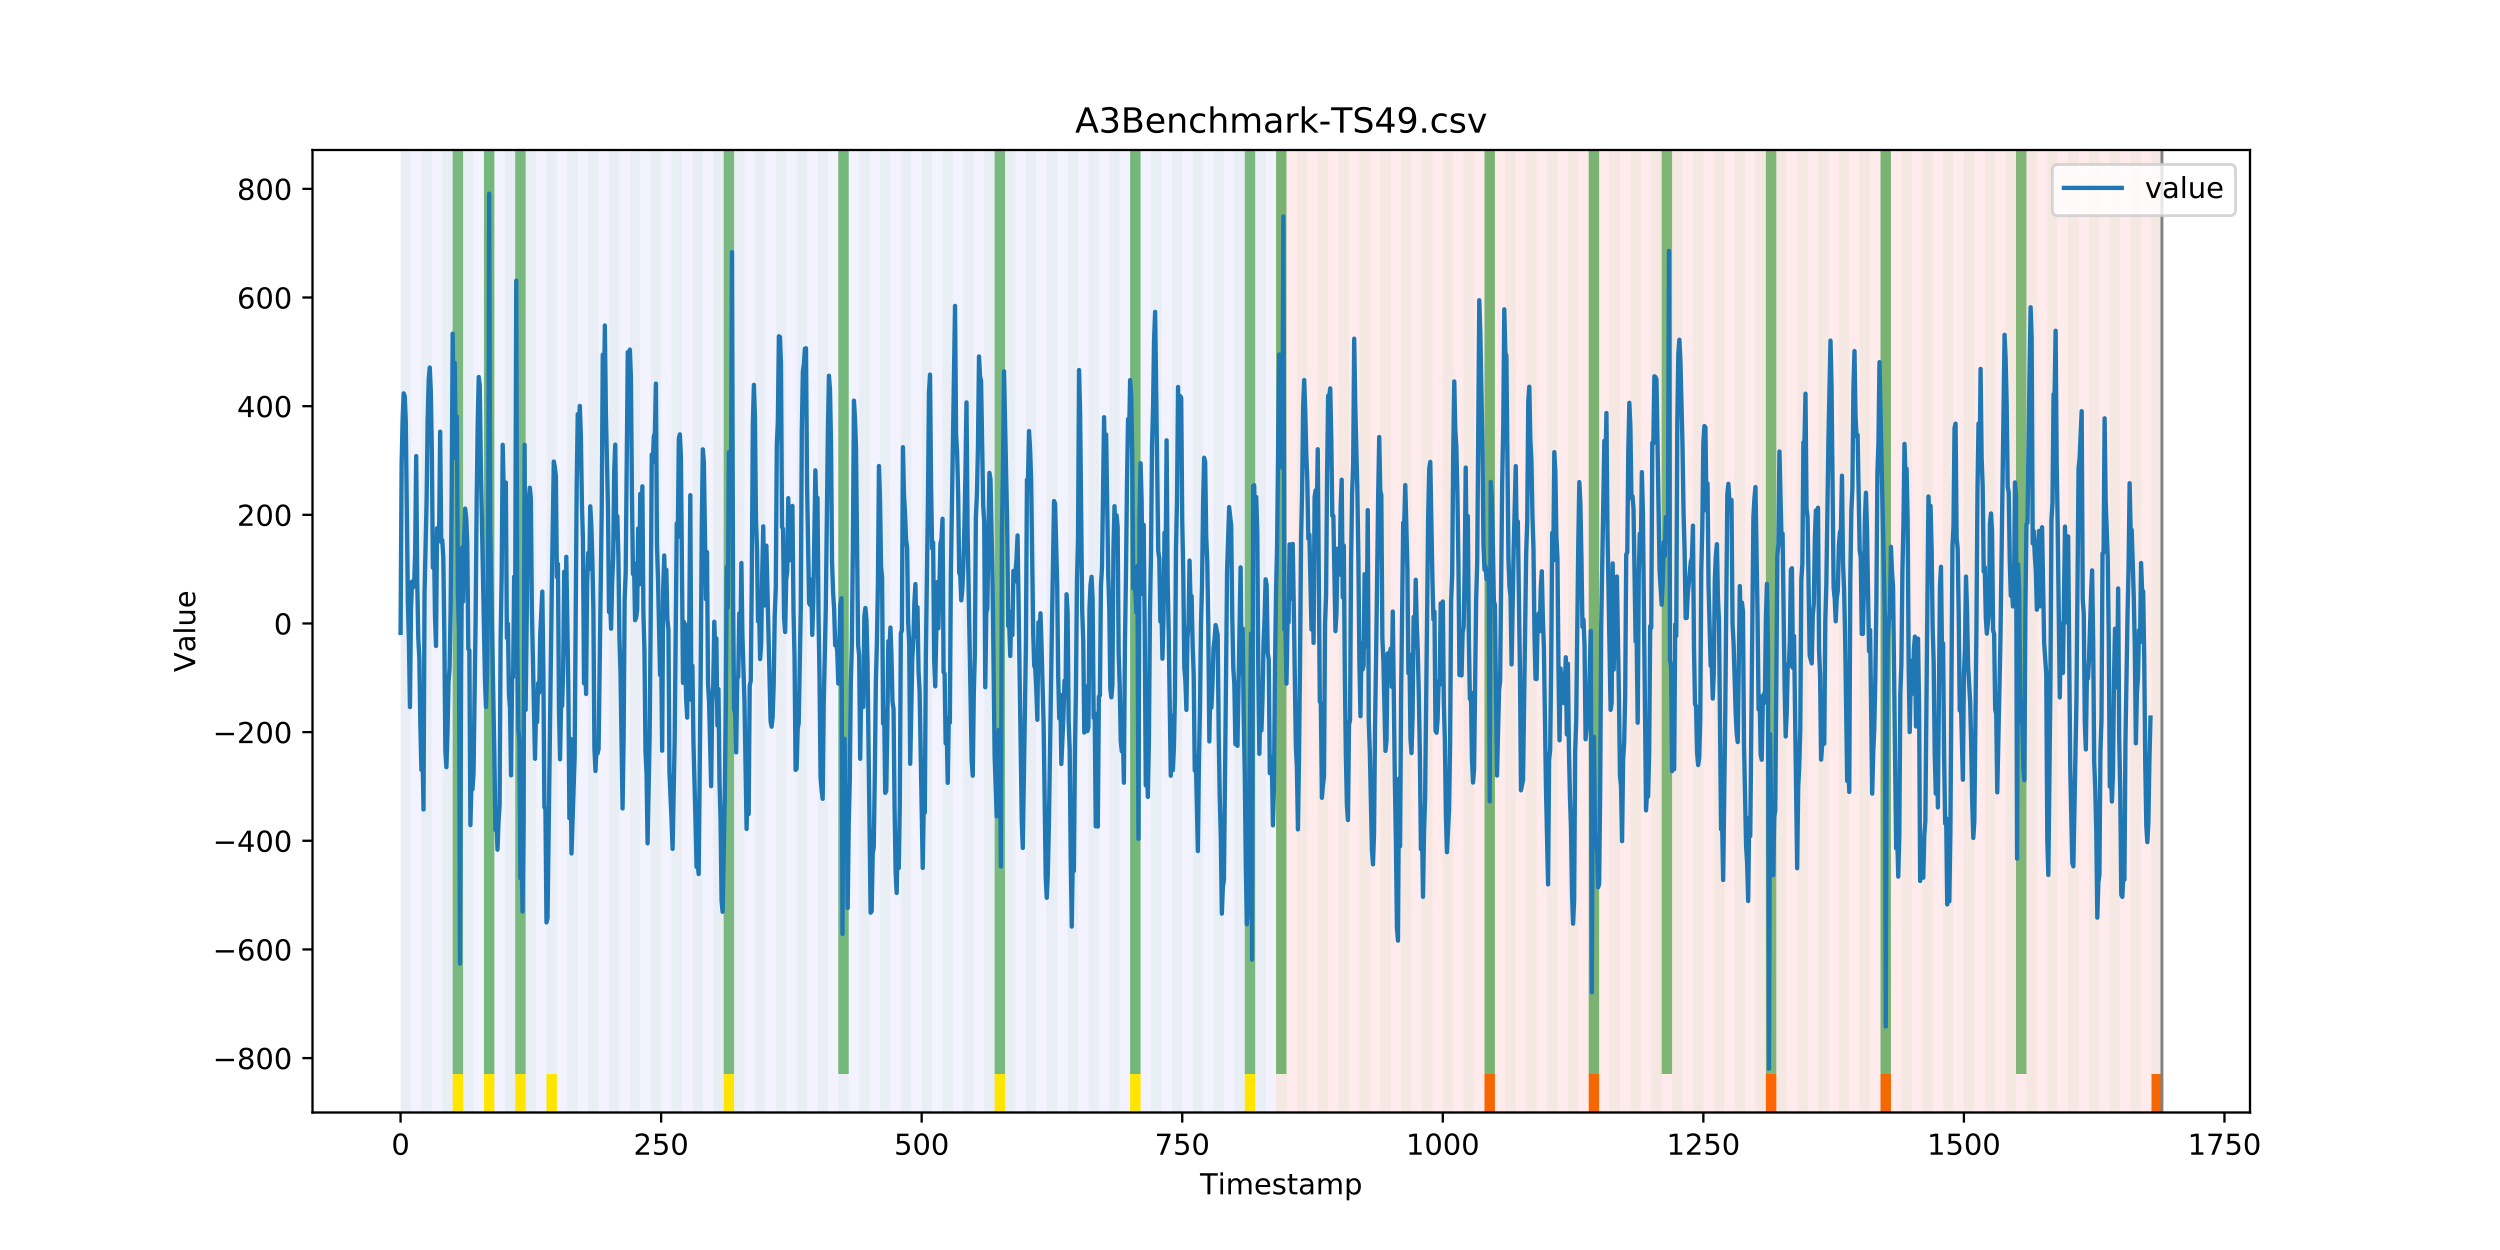 <?xml version="1.0" encoding="utf-8" standalone="no"?>
<!DOCTYPE svg PUBLIC "-//W3C//DTD SVG 1.1//EN"
  "http://www.w3.org/Graphics/SVG/1.1/DTD/svg11.dtd">
<!-- Created with matplotlib (https://matplotlib.org/) -->
<svg height="432pt" version="1.1" viewBox="0 0 864 432" width="864pt" xmlns="http://www.w3.org/2000/svg" xmlns:xlink="http://www.w3.org/1999/xlink">
 <defs>
  <style type="text/css">
*{stroke-linecap:butt;stroke-linejoin:round;}
  </style>
 </defs>
 <g id="figure_1">
  <g id="patch_1">
   <path d="M 0 432 
L 864 432 
L 864 0 
L 0 0 
z
" style="fill:#ffffff;"/>
  </g>
  <g id="axes_1">
   <g id="patch_2">
    <path d="M 108 384.48 
L 777.6 384.48 
L 777.6 51.84 
L 108 51.84 
z
" style="fill:#ffffff;"/>
   </g>
   <g id="patch_3">
    <path clip-path="url(#pc8499f000f)" d="M 138.436 384.48 
L 138.436 51.84 
L 440.999 51.84 
L 440.999 384.48 
z
" style="fill:#0000ff;opacity:0.05;"/>
   </g>
   <g id="patch_4">
    <path clip-path="url(#pc8499f000f)" d="M 440.999 384.48 
L 440.999 51.84 
L 747.164 51.84 
L 747.164 384.48 
z
" style="fill:#ff0000;opacity:0.08;"/>
   </g>
   <g id="patch_5">
    <path clip-path="url(#pc8499f000f)" d="M 138.436 384.48 
L 138.436 51.84 
L 142.038 51.84 
L 142.038 384.48 
z
" style="fill:#008000;opacity:0.04;"/>
   </g>
   <g id="patch_6">
    <path clip-path="url(#pc8499f000f)" d="M 145.64 384.48 
L 145.64 51.84 
L 149.242 51.84 
L 149.242 384.48 
z
" style="fill:#008000;opacity:0.04;"/>
   </g>
   <g id="patch_7">
    <path clip-path="url(#pc8499f000f)" d="M 152.844 384.48 
L 152.844 51.84 
L 156.446 51.84 
L 156.446 384.48 
z
" style="fill:#008000;opacity:0.04;"/>
   </g>
   <g id="patch_8">
    <path clip-path="url(#pc8499f000f)" d="M 156.446 371.174 
L 156.446 51.84 
L 160.048 51.84 
L 160.048 371.174 
z
" style="fill:#008000;opacity:0.5;"/>
   </g>
   <g id="patch_9">
    <path clip-path="url(#pc8499f000f)" d="M 156.446 384.48 
L 156.446 371.174 
L 160.048 371.174 
L 160.048 384.48 
z
" style="fill:#ffe500;"/>
   </g>
   <g id="patch_10">
    <path clip-path="url(#pc8499f000f)" d="M 160.048 384.48 
L 160.048 51.84 
L 163.65 51.84 
L 163.65 384.48 
z
" style="fill:#008000;opacity:0.04;"/>
   </g>
   <g id="patch_11">
    <path clip-path="url(#pc8499f000f)" d="M 167.252 384.48 
L 167.252 51.84 
L 170.854 51.84 
L 170.854 384.48 
z
" style="fill:#008000;opacity:0.04;"/>
   </g>
   <g id="patch_12">
    <path clip-path="url(#pc8499f000f)" d="M 167.252 371.174 
L 167.252 51.84 
L 170.854 51.84 
L 170.854 371.174 
z
" style="fill:#008000;opacity:0.5;"/>
   </g>
   <g id="patch_13">
    <path clip-path="url(#pc8499f000f)" d="M 167.252 384.48 
L 167.252 371.174 
L 170.854 371.174 
L 170.854 384.48 
z
" style="fill:#ffe500;"/>
   </g>
   <g id="patch_14">
    <path clip-path="url(#pc8499f000f)" d="M 174.456 384.48 
L 174.456 51.84 
L 178.058 51.84 
L 178.058 384.48 
z
" style="fill:#008000;opacity:0.04;"/>
   </g>
   <g id="patch_15">
    <path clip-path="url(#pc8499f000f)" d="M 178.058 371.174 
L 178.058 51.84 
L 181.66 51.84 
L 181.66 371.174 
z
" style="fill:#008000;opacity:0.5;"/>
   </g>
   <g id="patch_16">
    <path clip-path="url(#pc8499f000f)" d="M 178.058 384.48 
L 178.058 371.174 
L 181.66 371.174 
L 181.66 384.48 
z
" style="fill:#ffe500;"/>
   </g>
   <g id="patch_17">
    <path clip-path="url(#pc8499f000f)" d="M 181.66 384.48 
L 181.66 51.84 
L 185.262 51.84 
L 185.262 384.48 
z
" style="fill:#008000;opacity:0.04;"/>
   </g>
   <g id="patch_18">
    <path clip-path="url(#pc8499f000f)" d="M 188.863 384.48 
L 188.863 51.84 
L 192.465 51.84 
L 192.465 384.48 
z
" style="fill:#008000;opacity:0.04;"/>
   </g>
   <g id="patch_19">
    <path clip-path="url(#pc8499f000f)" d="M 188.863 384.48 
L 188.863 371.174 
L 192.465 371.174 
L 192.465 384.48 
z
" style="fill:#ffe500;"/>
   </g>
   <g id="patch_20">
    <path clip-path="url(#pc8499f000f)" d="M 196.067 384.48 
L 196.067 51.84 
L 199.669 51.84 
L 199.669 384.48 
z
" style="fill:#008000;opacity:0.04;"/>
   </g>
   <g id="patch_21">
    <path clip-path="url(#pc8499f000f)" d="M 203.271 384.48 
L 203.271 51.84 
L 206.873 51.84 
L 206.873 384.48 
z
" style="fill:#008000;opacity:0.04;"/>
   </g>
   <g id="patch_22">
    <path clip-path="url(#pc8499f000f)" d="M 210.475 384.48 
L 210.475 51.84 
L 214.077 51.84 
L 214.077 384.48 
z
" style="fill:#008000;opacity:0.04;"/>
   </g>
   <g id="patch_23">
    <path clip-path="url(#pc8499f000f)" d="M 513.038 384.48 
L 513.038 371.174 
L 516.64 371.174 
L 516.64 384.48 
z
" style="fill:#ff6600;"/>
   </g>
   <g id="patch_24">
    <path clip-path="url(#pc8499f000f)" d="M 217.679 384.48 
L 217.679 51.84 
L 221.281 51.84 
L 221.281 384.48 
z
" style="fill:#008000;opacity:0.04;"/>
   </g>
   <g id="patch_25">
    <path clip-path="url(#pc8499f000f)" d="M 224.883 384.48 
L 224.883 51.84 
L 228.485 51.84 
L 228.485 384.48 
z
" style="fill:#008000;opacity:0.04;"/>
   </g>
   <g id="patch_26">
    <path clip-path="url(#pc8499f000f)" d="M 232.087 384.48 
L 232.087 51.84 
L 235.689 51.84 
L 235.689 384.48 
z
" style="fill:#008000;opacity:0.04;"/>
   </g>
   <g id="patch_27">
    <path clip-path="url(#pc8499f000f)" d="M 239.291 384.48 
L 239.291 51.84 
L 242.893 51.84 
L 242.893 384.48 
z
" style="fill:#008000;opacity:0.04;"/>
   </g>
   <g id="patch_28">
    <path clip-path="url(#pc8499f000f)" d="M 246.494 384.48 
L 246.494 51.84 
L 250.096 51.84 
L 250.096 384.48 
z
" style="fill:#008000;opacity:0.04;"/>
   </g>
   <g id="patch_29">
    <path clip-path="url(#pc8499f000f)" d="M 549.057 384.48 
L 549.057 371.174 
L 552.659 371.174 
L 552.659 384.48 
z
" style="fill:#ff6600;"/>
   </g>
   <g id="patch_30">
    <path clip-path="url(#pc8499f000f)" d="M 250.096 371.174 
L 250.096 51.84 
L 253.698 51.84 
L 253.698 371.174 
z
" style="fill:#008000;opacity:0.5;"/>
   </g>
   <g id="patch_31">
    <path clip-path="url(#pc8499f000f)" d="M 250.096 384.48 
L 250.096 371.174 
L 253.698 371.174 
L 253.698 384.48 
z
" style="fill:#ffe500;"/>
   </g>
   <g id="patch_32">
    <path clip-path="url(#pc8499f000f)" d="M 253.698 384.48 
L 253.698 51.84 
L 257.3 51.84 
L 257.3 384.48 
z
" style="fill:#008000;opacity:0.04;"/>
   </g>
   <g id="patch_33">
    <path clip-path="url(#pc8499f000f)" d="M 260.902 384.48 
L 260.902 51.84 
L 264.504 51.84 
L 264.504 384.48 
z
" style="fill:#008000;opacity:0.04;"/>
   </g>
   <g id="patch_34">
    <path clip-path="url(#pc8499f000f)" d="M 268.106 384.48 
L 268.106 51.84 
L 271.708 51.84 
L 271.708 384.48 
z
" style="fill:#008000;opacity:0.04;"/>
   </g>
   <g id="patch_35">
    <path clip-path="url(#pc8499f000f)" d="M 275.31 384.48 
L 275.31 51.84 
L 278.912 51.84 
L 278.912 384.48 
z
" style="fill:#008000;opacity:0.04;"/>
   </g>
   <g id="patch_36">
    <path clip-path="url(#pc8499f000f)" d="M 282.514 384.48 
L 282.514 51.84 
L 286.116 51.84 
L 286.116 384.48 
z
" style="fill:#008000;opacity:0.04;"/>
   </g>
   <g id="patch_37">
    <path clip-path="url(#pc8499f000f)" d="M 289.718 384.48 
L 289.718 51.84 
L 293.32 51.84 
L 293.32 384.48 
z
" style="fill:#008000;opacity:0.04;"/>
   </g>
   <g id="patch_38">
    <path clip-path="url(#pc8499f000f)" d="M 289.718 371.174 
L 289.718 51.84 
L 293.32 51.84 
L 293.32 371.174 
z
" style="fill:#008000;opacity:0.5;"/>
   </g>
   <g id="patch_39">
    <path clip-path="url(#pc8499f000f)" d="M 296.922 384.48 
L 296.922 51.84 
L 300.524 51.84 
L 300.524 384.48 
z
" style="fill:#008000;opacity:0.04;"/>
   </g>
   <g id="patch_40">
    <path clip-path="url(#pc8499f000f)" d="M 304.125 384.48 
L 304.125 51.84 
L 307.727 51.84 
L 307.727 384.48 
z
" style="fill:#008000;opacity:0.04;"/>
   </g>
   <g id="patch_41">
    <path clip-path="url(#pc8499f000f)" d="M 610.29 384.48 
L 610.29 371.174 
L 613.892 371.174 
L 613.892 384.48 
z
" style="fill:#ff6600;"/>
   </g>
   <g id="patch_42">
    <path clip-path="url(#pc8499f000f)" d="M 311.329 384.48 
L 311.329 51.84 
L 314.931 51.84 
L 314.931 384.48 
z
" style="fill:#008000;opacity:0.04;"/>
   </g>
   <g id="patch_43">
    <path clip-path="url(#pc8499f000f)" d="M 318.533 384.48 
L 318.533 51.84 
L 322.135 51.84 
L 322.135 384.48 
z
" style="fill:#008000;opacity:0.04;"/>
   </g>
   <g id="patch_44">
    <path clip-path="url(#pc8499f000f)" d="M 325.737 384.48 
L 325.737 51.84 
L 329.339 51.84 
L 329.339 384.48 
z
" style="fill:#008000;opacity:0.04;"/>
   </g>
   <g id="patch_45">
    <path clip-path="url(#pc8499f000f)" d="M 332.941 384.48 
L 332.941 51.84 
L 336.543 51.84 
L 336.543 384.48 
z
" style="fill:#008000;opacity:0.04;"/>
   </g>
   <g id="patch_46">
    <path clip-path="url(#pc8499f000f)" d="M 340.145 384.48 
L 340.145 51.84 
L 343.747 51.84 
L 343.747 384.48 
z
" style="fill:#008000;opacity:0.04;"/>
   </g>
   <g id="patch_47">
    <path clip-path="url(#pc8499f000f)" d="M 343.747 371.174 
L 343.747 51.84 
L 347.349 51.84 
L 347.349 371.174 
z
" style="fill:#008000;opacity:0.5;"/>
   </g>
   <g id="patch_48">
    <path clip-path="url(#pc8499f000f)" d="M 343.747 384.48 
L 343.747 371.174 
L 347.349 371.174 
L 347.349 384.48 
z
" style="fill:#ffe500;"/>
   </g>
   <g id="patch_49">
    <path clip-path="url(#pc8499f000f)" d="M 347.349 384.48 
L 347.349 51.84 
L 350.951 51.84 
L 350.951 384.48 
z
" style="fill:#008000;opacity:0.04;"/>
   </g>
   <g id="patch_50">
    <path clip-path="url(#pc8499f000f)" d="M 649.911 384.48 
L 649.911 371.174 
L 653.513 371.174 
L 653.513 384.48 
z
" style="fill:#ff6600;"/>
   </g>
   <g id="patch_51">
    <path clip-path="url(#pc8499f000f)" d="M 354.553 384.48 
L 354.553 51.84 
L 358.154 51.84 
L 358.154 384.48 
z
" style="fill:#008000;opacity:0.04;"/>
   </g>
   <g id="patch_52">
    <path clip-path="url(#pc8499f000f)" d="M 361.756 384.48 
L 361.756 51.84 
L 365.358 51.84 
L 365.358 384.48 
z
" style="fill:#008000;opacity:0.04;"/>
   </g>
   <g id="patch_53">
    <path clip-path="url(#pc8499f000f)" d="M 368.96 384.48 
L 368.96 51.84 
L 372.562 51.84 
L 372.562 384.48 
z
" style="fill:#008000;opacity:0.04;"/>
   </g>
   <g id="patch_54">
    <path clip-path="url(#pc8499f000f)" d="M 376.164 384.48 
L 376.164 51.84 
L 379.766 51.84 
L 379.766 384.48 
z
" style="fill:#008000;opacity:0.04;"/>
   </g>
   <g id="patch_55">
    <path clip-path="url(#pc8499f000f)" d="M 383.368 384.48 
L 383.368 51.84 
L 386.97 51.84 
L 386.97 384.48 
z
" style="fill:#008000;opacity:0.04;"/>
   </g>
   <g id="patch_56">
    <path clip-path="url(#pc8499f000f)" d="M 390.572 384.48 
L 390.572 51.84 
L 394.174 51.84 
L 394.174 384.48 
z
" style="fill:#008000;opacity:0.04;"/>
   </g>
   <g id="patch_57">
    <path clip-path="url(#pc8499f000f)" d="M 390.572 371.174 
L 390.572 51.84 
L 394.174 51.84 
L 394.174 371.174 
z
" style="fill:#008000;opacity:0.5;"/>
   </g>
   <g id="patch_58">
    <path clip-path="url(#pc8499f000f)" d="M 390.572 384.48 
L 390.572 371.174 
L 394.174 371.174 
L 394.174 384.48 
z
" style="fill:#ffe500;"/>
   </g>
   <g id="patch_59">
    <path clip-path="url(#pc8499f000f)" d="M 397.776 384.48 
L 397.776 51.84 
L 401.378 51.84 
L 401.378 384.48 
z
" style="fill:#008000;opacity:0.04;"/>
   </g>
   <g id="patch_60">
    <path clip-path="url(#pc8499f000f)" d="M 404.98 384.48 
L 404.98 51.84 
L 408.582 51.84 
L 408.582 384.48 
z
" style="fill:#008000;opacity:0.04;"/>
   </g>
   <g id="patch_61">
    <path clip-path="url(#pc8499f000f)" d="M 412.184 384.48 
L 412.184 51.84 
L 415.785 51.84 
L 415.785 384.48 
z
" style="fill:#008000;opacity:0.04;"/>
   </g>
   <g id="patch_62">
    <path clip-path="url(#pc8499f000f)" d="M 419.387 384.48 
L 419.387 51.84 
L 422.989 51.84 
L 422.989 384.48 
z
" style="fill:#008000;opacity:0.04;"/>
   </g>
   <g id="patch_63">
    <path clip-path="url(#pc8499f000f)" d="M 426.591 384.48 
L 426.591 51.84 
L 430.193 51.84 
L 430.193 384.48 
z
" style="fill:#008000;opacity:0.04;"/>
   </g>
   <g id="patch_64">
    <path clip-path="url(#pc8499f000f)" d="M 430.193 371.174 
L 430.193 51.84 
L 433.795 51.84 
L 433.795 371.174 
z
" style="fill:#008000;opacity:0.5;"/>
   </g>
   <g id="patch_65">
    <path clip-path="url(#pc8499f000f)" d="M 430.193 384.48 
L 430.193 371.174 
L 433.795 371.174 
L 433.795 384.48 
z
" style="fill:#ffe500;"/>
   </g>
   <g id="patch_66">
    <path clip-path="url(#pc8499f000f)" d="M 433.795 384.48 
L 433.795 51.84 
L 437.397 51.84 
L 437.397 384.48 
z
" style="fill:#008000;opacity:0.04;"/>
   </g>
   <g id="patch_67">
    <path clip-path="url(#pc8499f000f)" d="M 440.999 384.48 
L 440.999 51.84 
L 444.601 51.84 
L 444.601 384.48 
z
" style="fill:#008000;opacity:0.04;"/>
   </g>
   <g id="patch_68">
    <path clip-path="url(#pc8499f000f)" d="M 440.999 371.174 
L 440.999 51.84 
L 444.601 51.84 
L 444.601 371.174 
z
" style="fill:#008000;opacity:0.5;"/>
   </g>
   <g id="patch_69">
    <path clip-path="url(#pc8499f000f)" d="M 743.562 384.48 
L 743.562 371.174 
L 747.164 371.174 
L 747.164 384.48 
z
" style="fill:#ff6600;"/>
   </g>
   <g id="patch_70">
    <path clip-path="url(#pc8499f000f)" d="M 448.203 384.48 
L 448.203 51.84 
L 451.805 51.84 
L 451.805 384.48 
z
" style="fill:#008000;opacity:0.04;"/>
   </g>
   <g id="patch_71">
    <path clip-path="url(#pc8499f000f)" d="M 455.407 384.48 
L 455.407 51.84 
L 459.009 51.84 
L 459.009 384.48 
z
" style="fill:#008000;opacity:0.04;"/>
   </g>
   <g id="patch_72">
    <path clip-path="url(#pc8499f000f)" d="M 462.611 384.48 
L 462.611 51.84 
L 466.213 51.84 
L 466.213 384.48 
z
" style="fill:#008000;opacity:0.04;"/>
   </g>
   <g id="patch_73">
    <path clip-path="url(#pc8499f000f)" d="M 469.815 384.48 
L 469.815 51.84 
L 473.416 51.84 
L 473.416 384.48 
z
" style="fill:#008000;opacity:0.04;"/>
   </g>
   <g id="patch_74">
    <path clip-path="url(#pc8499f000f)" d="M 477.018 384.48 
L 477.018 51.84 
L 480.62 51.84 
L 480.62 384.48 
z
" style="fill:#008000;opacity:0.04;"/>
   </g>
   <g id="patch_75">
    <path clip-path="url(#pc8499f000f)" d="M 484.222 384.48 
L 484.222 51.84 
L 487.824 51.84 
L 487.824 384.48 
z
" style="fill:#008000;opacity:0.04;"/>
   </g>
   <g id="patch_76">
    <path clip-path="url(#pc8499f000f)" d="M 491.426 384.48 
L 491.426 51.84 
L 495.028 51.84 
L 495.028 384.48 
z
" style="fill:#008000;opacity:0.04;"/>
   </g>
   <g id="patch_77">
    <path clip-path="url(#pc8499f000f)" d="M 498.63 384.48 
L 498.63 51.84 
L 502.232 51.84 
L 502.232 384.48 
z
" style="fill:#008000;opacity:0.04;"/>
   </g>
   <g id="patch_78">
    <path clip-path="url(#pc8499f000f)" d="M 505.834 384.48 
L 505.834 51.84 
L 509.436 51.84 
L 509.436 384.48 
z
" style="fill:#008000;opacity:0.04;"/>
   </g>
   <g id="patch_79">
    <path clip-path="url(#pc8499f000f)" d="M 513.038 384.48 
L 513.038 51.84 
L 516.64 51.84 
L 516.64 384.48 
z
" style="fill:#008000;opacity:0.04;"/>
   </g>
   <g id="patch_80">
    <path clip-path="url(#pc8499f000f)" d="M 513.038 371.174 
L 513.038 51.84 
L 516.64 51.84 
L 516.64 371.174 
z
" style="fill:#008000;opacity:0.5;"/>
   </g>
   <g id="patch_81">
    <path clip-path="url(#pc8499f000f)" d="M 520.242 384.48 
L 520.242 51.84 
L 523.844 51.84 
L 523.844 384.48 
z
" style="fill:#008000;opacity:0.04;"/>
   </g>
   <g id="patch_82">
    <path clip-path="url(#pc8499f000f)" d="M 527.446 384.48 
L 527.446 51.84 
L 531.047 51.84 
L 531.047 384.48 
z
" style="fill:#008000;opacity:0.04;"/>
   </g>
   <g id="patch_83">
    <path clip-path="url(#pc8499f000f)" d="M 534.649 384.48 
L 534.649 51.84 
L 538.251 51.84 
L 538.251 384.48 
z
" style="fill:#008000;opacity:0.04;"/>
   </g>
   <g id="patch_84">
    <path clip-path="url(#pc8499f000f)" d="M 541.853 384.48 
L 541.853 51.84 
L 545.455 51.84 
L 545.455 384.48 
z
" style="fill:#008000;opacity:0.04;"/>
   </g>
   <g id="patch_85">
    <path clip-path="url(#pc8499f000f)" d="M 549.057 384.48 
L 549.057 51.84 
L 552.659 51.84 
L 552.659 384.48 
z
" style="fill:#008000;opacity:0.04;"/>
   </g>
   <g id="patch_86">
    <path clip-path="url(#pc8499f000f)" d="M 549.057 371.174 
L 549.057 51.84 
L 552.659 51.84 
L 552.659 371.174 
z
" style="fill:#008000;opacity:0.5;"/>
   </g>
   <g id="patch_87">
    <path clip-path="url(#pc8499f000f)" d="M 556.261 384.48 
L 556.261 51.84 
L 559.863 51.84 
L 559.863 384.48 
z
" style="fill:#008000;opacity:0.04;"/>
   </g>
   <g id="patch_88">
    <path clip-path="url(#pc8499f000f)" d="M 563.465 384.48 
L 563.465 51.84 
L 567.067 51.84 
L 567.067 384.48 
z
" style="fill:#008000;opacity:0.04;"/>
   </g>
   <g id="patch_89">
    <path clip-path="url(#pc8499f000f)" d="M 570.669 384.48 
L 570.669 51.84 
L 574.271 51.84 
L 574.271 384.48 
z
" style="fill:#008000;opacity:0.04;"/>
   </g>
   <g id="patch_90">
    <path clip-path="url(#pc8499f000f)" d="M 574.271 371.174 
L 574.271 51.84 
L 577.873 51.84 
L 577.873 371.174 
z
" style="fill:#008000;opacity:0.5;"/>
   </g>
   <g id="patch_91">
    <path clip-path="url(#pc8499f000f)" d="M 577.873 384.48 
L 577.873 51.84 
L 581.475 51.84 
L 581.475 384.48 
z
" style="fill:#008000;opacity:0.04;"/>
   </g>
   <g id="patch_92">
    <path clip-path="url(#pc8499f000f)" d="M 585.076 384.48 
L 585.076 51.84 
L 588.678 51.84 
L 588.678 384.48 
z
" style="fill:#008000;opacity:0.04;"/>
   </g>
   <g id="patch_93">
    <path clip-path="url(#pc8499f000f)" d="M 592.28 384.48 
L 592.28 51.84 
L 595.882 51.84 
L 595.882 384.48 
z
" style="fill:#008000;opacity:0.04;"/>
   </g>
   <g id="patch_94">
    <path clip-path="url(#pc8499f000f)" d="M 599.484 384.48 
L 599.484 51.84 
L 603.086 51.84 
L 603.086 384.48 
z
" style="fill:#008000;opacity:0.04;"/>
   </g>
   <g id="patch_95">
    <path clip-path="url(#pc8499f000f)" d="M 606.688 384.48 
L 606.688 51.84 
L 610.29 51.84 
L 610.29 384.48 
z
" style="fill:#008000;opacity:0.04;"/>
   </g>
   <g id="patch_96">
    <path clip-path="url(#pc8499f000f)" d="M 610.29 371.174 
L 610.29 51.84 
L 613.892 51.84 
L 613.892 371.174 
z
" style="fill:#008000;opacity:0.5;"/>
   </g>
   <g id="patch_97">
    <path clip-path="url(#pc8499f000f)" d="M 613.892 384.48 
L 613.892 51.84 
L 617.494 51.84 
L 617.494 384.48 
z
" style="fill:#008000;opacity:0.04;"/>
   </g>
   <g id="patch_98">
    <path clip-path="url(#pc8499f000f)" d="M 621.096 384.48 
L 621.096 51.84 
L 624.698 51.84 
L 624.698 384.48 
z
" style="fill:#008000;opacity:0.04;"/>
   </g>
   <g id="patch_99">
    <path clip-path="url(#pc8499f000f)" d="M 628.3 384.48 
L 628.3 51.84 
L 631.902 51.84 
L 631.902 384.48 
z
" style="fill:#008000;opacity:0.04;"/>
   </g>
   <g id="patch_100">
    <path clip-path="url(#pc8499f000f)" d="M 635.504 384.48 
L 635.504 51.84 
L 639.106 51.84 
L 639.106 384.48 
z
" style="fill:#008000;opacity:0.04;"/>
   </g>
   <g id="patch_101">
    <path clip-path="url(#pc8499f000f)" d="M 642.707 384.48 
L 642.707 51.84 
L 646.309 51.84 
L 646.309 384.48 
z
" style="fill:#008000;opacity:0.04;"/>
   </g>
   <g id="patch_102">
    <path clip-path="url(#pc8499f000f)" d="M 649.911 384.48 
L 649.911 51.84 
L 653.513 51.84 
L 653.513 384.48 
z
" style="fill:#008000;opacity:0.04;"/>
   </g>
   <g id="patch_103">
    <path clip-path="url(#pc8499f000f)" d="M 649.911 371.174 
L 649.911 51.84 
L 653.513 51.84 
L 653.513 371.174 
z
" style="fill:#008000;opacity:0.5;"/>
   </g>
   <g id="patch_104">
    <path clip-path="url(#pc8499f000f)" d="M 657.115 384.48 
L 657.115 51.84 
L 660.717 51.84 
L 660.717 384.48 
z
" style="fill:#008000;opacity:0.04;"/>
   </g>
   <g id="patch_105">
    <path clip-path="url(#pc8499f000f)" d="M 664.319 384.48 
L 664.319 51.84 
L 667.921 51.84 
L 667.921 384.48 
z
" style="fill:#008000;opacity:0.04;"/>
   </g>
   <g id="patch_106">
    <path clip-path="url(#pc8499f000f)" d="M 671.523 384.48 
L 671.523 51.84 
L 675.125 51.84 
L 675.125 384.48 
z
" style="fill:#008000;opacity:0.04;"/>
   </g>
   <g id="patch_107">
    <path clip-path="url(#pc8499f000f)" d="M 678.727 384.48 
L 678.727 51.84 
L 682.329 51.84 
L 682.329 384.48 
z
" style="fill:#008000;opacity:0.04;"/>
   </g>
   <g id="patch_108">
    <path clip-path="url(#pc8499f000f)" d="M 685.931 384.48 
L 685.931 51.84 
L 689.533 51.84 
L 689.533 384.48 
z
" style="fill:#008000;opacity:0.04;"/>
   </g>
   <g id="patch_109">
    <path clip-path="url(#pc8499f000f)" d="M 693.135 384.48 
L 693.135 51.84 
L 696.737 51.84 
L 696.737 384.48 
z
" style="fill:#008000;opacity:0.04;"/>
   </g>
   <g id="patch_110">
    <path clip-path="url(#pc8499f000f)" d="M 696.737 371.174 
L 696.737 51.84 
L 700.338 51.84 
L 700.338 371.174 
z
" style="fill:#008000;opacity:0.5;"/>
   </g>
   <g id="patch_111">
    <path clip-path="url(#pc8499f000f)" d="M 700.338 384.48 
L 700.338 51.84 
L 703.94 51.84 
L 703.94 384.48 
z
" style="fill:#008000;opacity:0.04;"/>
   </g>
   <g id="patch_112">
    <path clip-path="url(#pc8499f000f)" d="M 707.542 384.48 
L 707.542 51.84 
L 711.144 51.84 
L 711.144 384.48 
z
" style="fill:#008000;opacity:0.04;"/>
   </g>
   <g id="patch_113">
    <path clip-path="url(#pc8499f000f)" d="M 714.746 384.48 
L 714.746 51.84 
L 718.348 51.84 
L 718.348 384.48 
z
" style="fill:#008000;opacity:0.04;"/>
   </g>
   <g id="patch_114">
    <path clip-path="url(#pc8499f000f)" d="M 721.95 384.48 
L 721.95 51.84 
L 725.552 51.84 
L 725.552 384.48 
z
" style="fill:#008000;opacity:0.04;"/>
   </g>
   <g id="patch_115">
    <path clip-path="url(#pc8499f000f)" d="M 729.154 384.48 
L 729.154 51.84 
L 732.756 51.84 
L 732.756 384.48 
z
" style="fill:#008000;opacity:0.04;"/>
   </g>
   <g id="patch_116">
    <path clip-path="url(#pc8499f000f)" d="M 736.358 384.48 
L 736.358 51.84 
L 739.96 51.84 
L 739.96 384.48 
z
" style="fill:#008000;opacity:0.04;"/>
   </g>
   <g id="patch_117">
    <path clip-path="url(#pc8499f000f)" d="M 743.562 384.48 
L 743.562 51.84 
L 747.164 51.84 
L 747.164 384.48 
z
" style="fill:#008000;opacity:0.04;"/>
   </g>
   <g id="matplotlib.axis_1">
    <g id="xtick_1">
     <g id="line2d_1">
      <defs>
       <path d="M 0 0 
L 0 3.5 
" id="m44692e017f" style="stroke:#000000;stroke-width:0.8;"/>
      </defs>
      <g>
       <use style="stroke:#000000;stroke-width:0.8;" x="138.436" xlink:href="#m44692e017f" y="384.48"/>
      </g>
     </g>
     <g id="text_1">
      <!-- 0 -->
      <defs>
       <path d="M 31.781 66.406 
Q 24.172 66.406 20.328 58.906 
Q 16.5 51.422 16.5 36.375 
Q 16.5 21.391 20.328 13.891 
Q 24.172 6.391 31.781 6.391 
Q 39.453 6.391 43.281 13.891 
Q 47.125 21.391 47.125 36.375 
Q 47.125 51.422 43.281 58.906 
Q 39.453 66.406 31.781 66.406 
z
M 31.781 74.219 
Q 44.047 74.219 50.516 64.516 
Q 56.984 54.828 56.984 36.375 
Q 56.984 17.969 50.516 8.266 
Q 44.047 -1.422 31.781 -1.422 
Q 19.531 -1.422 13.062 8.266 
Q 6.594 17.969 6.594 36.375 
Q 6.594 54.828 13.062 64.516 
Q 19.531 74.219 31.781 74.219 
z
" id="DejaVuSans-48"/>
      </defs>
      <g transform="translate(135.255 399.078)scale(0.1 -0.1)">
       <use xlink:href="#DejaVuSans-48"/>
      </g>
     </g>
    </g>
    <g id="xtick_2">
     <g id="line2d_2">
      <g>
       <use style="stroke:#000000;stroke-width:0.8;" x="228.485" xlink:href="#m44692e017f" y="384.48"/>
      </g>
     </g>
     <g id="text_2">
      <!-- 250 -->
      <defs>
       <path d="M 19.188 8.297 
L 53.609 8.297 
L 53.609 0 
L 7.328 0 
L 7.328 8.297 
Q 12.938 14.109 22.625 23.891 
Q 32.328 33.688 34.812 36.531 
Q 39.547 41.844 41.422 45.531 
Q 43.312 49.219 43.312 52.781 
Q 43.312 58.594 39.234 62.25 
Q 35.156 65.922 28.609 65.922 
Q 23.969 65.922 18.812 64.312 
Q 13.672 62.703 7.812 59.422 
L 7.812 69.391 
Q 13.766 71.781 18.938 73 
Q 24.125 74.219 28.422 74.219 
Q 39.75 74.219 46.484 68.547 
Q 53.219 62.891 53.219 53.422 
Q 53.219 48.922 51.531 44.891 
Q 49.859 40.875 45.406 35.406 
Q 44.188 33.984 37.641 27.219 
Q 31.109 20.453 19.188 8.297 
z
" id="DejaVuSans-50"/>
       <path d="M 10.797 72.906 
L 49.516 72.906 
L 49.516 64.594 
L 19.828 64.594 
L 19.828 46.734 
Q 21.969 47.469 24.109 47.828 
Q 26.266 48.188 28.422 48.188 
Q 40.625 48.188 47.75 41.5 
Q 54.891 34.812 54.891 23.391 
Q 54.891 11.625 47.562 5.094 
Q 40.234 -1.422 26.906 -1.422 
Q 22.312 -1.422 17.547 -0.641 
Q 12.797 0.141 7.719 1.703 
L 7.719 11.625 
Q 12.109 9.234 16.797 8.062 
Q 21.484 6.891 26.703 6.891 
Q 35.156 6.891 40.078 11.328 
Q 45.016 15.766 45.016 23.391 
Q 45.016 31 40.078 35.438 
Q 35.156 39.891 26.703 39.891 
Q 22.75 39.891 18.812 39.016 
Q 14.891 38.141 10.797 36.281 
z
" id="DejaVuSans-53"/>
      </defs>
      <g transform="translate(218.941 399.078)scale(0.1 -0.1)">
       <use xlink:href="#DejaVuSans-50"/>
       <use x="63.623" xlink:href="#DejaVuSans-53"/>
       <use x="127.246" xlink:href="#DejaVuSans-48"/>
      </g>
     </g>
    </g>
    <g id="xtick_3">
     <g id="line2d_3">
      <g>
       <use style="stroke:#000000;stroke-width:0.8;" x="318.533" xlink:href="#m44692e017f" y="384.48"/>
      </g>
     </g>
     <g id="text_3">
      <!-- 500 -->
      <g transform="translate(308.989 399.078)scale(0.1 -0.1)">
       <use xlink:href="#DejaVuSans-53"/>
       <use x="63.623" xlink:href="#DejaVuSans-48"/>
       <use x="127.246" xlink:href="#DejaVuSans-48"/>
      </g>
     </g>
    </g>
    <g id="xtick_4">
     <g id="line2d_4">
      <g>
       <use style="stroke:#000000;stroke-width:0.8;" x="408.582" xlink:href="#m44692e017f" y="384.48"/>
      </g>
     </g>
     <g id="text_4">
      <!-- 750 -->
      <defs>
       <path d="M 8.203 72.906 
L 55.078 72.906 
L 55.078 68.703 
L 28.609 0 
L 18.312 0 
L 43.219 64.594 
L 8.203 64.594 
z
" id="DejaVuSans-55"/>
      </defs>
      <g transform="translate(399.038 399.078)scale(0.1 -0.1)">
       <use xlink:href="#DejaVuSans-55"/>
       <use x="63.623" xlink:href="#DejaVuSans-53"/>
       <use x="127.246" xlink:href="#DejaVuSans-48"/>
      </g>
     </g>
    </g>
    <g id="xtick_5">
     <g id="line2d_5">
      <g>
       <use style="stroke:#000000;stroke-width:0.8;" x="498.63" xlink:href="#m44692e017f" y="384.48"/>
      </g>
     </g>
     <g id="text_5">
      <!-- 1000 -->
      <defs>
       <path d="M 12.406 8.297 
L 28.516 8.297 
L 28.516 63.922 
L 10.984 60.406 
L 10.984 69.391 
L 28.422 72.906 
L 38.281 72.906 
L 38.281 8.297 
L 54.391 8.297 
L 54.391 0 
L 12.406 0 
z
" id="DejaVuSans-49"/>
      </defs>
      <g transform="translate(485.905 399.078)scale(0.1 -0.1)">
       <use xlink:href="#DejaVuSans-49"/>
       <use x="63.623" xlink:href="#DejaVuSans-48"/>
       <use x="127.246" xlink:href="#DejaVuSans-48"/>
       <use x="190.869" xlink:href="#DejaVuSans-48"/>
      </g>
     </g>
    </g>
    <g id="xtick_6">
     <g id="line2d_6">
      <g>
       <use style="stroke:#000000;stroke-width:0.8;" x="588.678" xlink:href="#m44692e017f" y="384.48"/>
      </g>
     </g>
     <g id="text_6">
      <!-- 1250 -->
      <g transform="translate(575.953 399.078)scale(0.1 -0.1)">
       <use xlink:href="#DejaVuSans-49"/>
       <use x="63.623" xlink:href="#DejaVuSans-50"/>
       <use x="127.246" xlink:href="#DejaVuSans-53"/>
       <use x="190.869" xlink:href="#DejaVuSans-48"/>
      </g>
     </g>
    </g>
    <g id="xtick_7">
     <g id="line2d_7">
      <g>
       <use style="stroke:#000000;stroke-width:0.8;" x="678.727" xlink:href="#m44692e017f" y="384.48"/>
      </g>
     </g>
     <g id="text_7">
      <!-- 1500 -->
      <g transform="translate(666.002 399.078)scale(0.1 -0.1)">
       <use xlink:href="#DejaVuSans-49"/>
       <use x="63.623" xlink:href="#DejaVuSans-53"/>
       <use x="127.246" xlink:href="#DejaVuSans-48"/>
       <use x="190.869" xlink:href="#DejaVuSans-48"/>
      </g>
     </g>
    </g>
    <g id="xtick_8">
     <g id="line2d_8">
      <g>
       <use style="stroke:#000000;stroke-width:0.8;" x="768.775" xlink:href="#m44692e017f" y="384.48"/>
      </g>
     </g>
     <g id="text_8">
      <!-- 1750 -->
      <g transform="translate(756.05 399.078)scale(0.1 -0.1)">
       <use xlink:href="#DejaVuSans-49"/>
       <use x="63.623" xlink:href="#DejaVuSans-55"/>
       <use x="127.246" xlink:href="#DejaVuSans-53"/>
       <use x="190.869" xlink:href="#DejaVuSans-48"/>
      </g>
     </g>
    </g>
    <g id="text_9">
     <!-- Timestamp -->
     <defs>
      <path d="M -0.297 72.906 
L 61.375 72.906 
L 61.375 64.594 
L 35.5 64.594 
L 35.5 0 
L 25.594 0 
L 25.594 64.594 
L -0.297 64.594 
z
" id="DejaVuSans-84"/>
      <path d="M 9.422 54.688 
L 18.406 54.688 
L 18.406 0 
L 9.422 0 
z
M 9.422 75.984 
L 18.406 75.984 
L 18.406 64.594 
L 9.422 64.594 
z
" id="DejaVuSans-105"/>
      <path d="M 52 44.188 
Q 55.375 50.25 60.062 53.125 
Q 64.75 56 71.094 56 
Q 79.641 56 84.281 50.016 
Q 88.922 44.047 88.922 33.016 
L 88.922 0 
L 79.891 0 
L 79.891 32.719 
Q 79.891 40.578 77.094 44.375 
Q 74.312 48.188 68.609 48.188 
Q 61.625 48.188 57.562 43.547 
Q 53.516 38.922 53.516 30.906 
L 53.516 0 
L 44.484 0 
L 44.484 32.719 
Q 44.484 40.625 41.703 44.406 
Q 38.922 48.188 33.109 48.188 
Q 26.219 48.188 22.156 43.531 
Q 18.109 38.875 18.109 30.906 
L 18.109 0 
L 9.078 0 
L 9.078 54.688 
L 18.109 54.688 
L 18.109 46.188 
Q 21.188 51.219 25.484 53.609 
Q 29.781 56 35.688 56 
Q 41.656 56 45.828 52.969 
Q 50 49.953 52 44.188 
z
" id="DejaVuSans-109"/>
      <path d="M 56.203 29.594 
L 56.203 25.203 
L 14.891 25.203 
Q 15.484 15.922 20.484 11.062 
Q 25.484 6.203 34.422 6.203 
Q 39.594 6.203 44.453 7.469 
Q 49.312 8.734 54.109 11.281 
L 54.109 2.781 
Q 49.266 0.734 44.188 -0.344 
Q 39.109 -1.422 33.891 -1.422 
Q 20.797 -1.422 13.156 6.188 
Q 5.516 13.812 5.516 26.812 
Q 5.516 40.234 12.766 48.109 
Q 20.016 56 32.328 56 
Q 43.359 56 49.781 48.891 
Q 56.203 41.797 56.203 29.594 
z
M 47.219 32.234 
Q 47.125 39.594 43.094 43.984 
Q 39.062 48.391 32.422 48.391 
Q 24.906 48.391 20.391 44.141 
Q 15.875 39.891 15.188 32.172 
z
" id="DejaVuSans-101"/>
      <path d="M 44.281 53.078 
L 44.281 44.578 
Q 40.484 46.531 36.375 47.5 
Q 32.281 48.484 27.875 48.484 
Q 21.188 48.484 17.844 46.438 
Q 14.5 44.391 14.5 40.281 
Q 14.5 37.156 16.891 35.375 
Q 19.281 33.594 26.516 31.984 
L 29.594 31.297 
Q 39.156 29.25 43.188 25.516 
Q 47.219 21.781 47.219 15.094 
Q 47.219 7.469 41.188 3.016 
Q 35.156 -1.422 24.609 -1.422 
Q 20.219 -1.422 15.453 -0.562 
Q 10.688 0.297 5.422 2 
L 5.422 11.281 
Q 10.406 8.688 15.234 7.391 
Q 20.062 6.109 24.812 6.109 
Q 31.156 6.109 34.562 8.281 
Q 37.984 10.453 37.984 14.406 
Q 37.984 18.062 35.516 20.016 
Q 33.062 21.969 24.703 23.781 
L 21.578 24.516 
Q 13.234 26.266 9.516 29.906 
Q 5.812 33.547 5.812 39.891 
Q 5.812 47.609 11.281 51.797 
Q 16.75 56 26.812 56 
Q 31.781 56 36.172 55.266 
Q 40.578 54.547 44.281 53.078 
z
" id="DejaVuSans-115"/>
      <path d="M 18.312 70.219 
L 18.312 54.688 
L 36.812 54.688 
L 36.812 47.703 
L 18.312 47.703 
L 18.312 18.016 
Q 18.312 11.328 20.141 9.422 
Q 21.969 7.516 27.594 7.516 
L 36.812 7.516 
L 36.812 0 
L 27.594 0 
Q 17.188 0 13.234 3.875 
Q 9.281 7.766 9.281 18.016 
L 9.281 47.703 
L 2.688 47.703 
L 2.688 54.688 
L 9.281 54.688 
L 9.281 70.219 
z
" id="DejaVuSans-116"/>
      <path d="M 34.281 27.484 
Q 23.391 27.484 19.188 25 
Q 14.984 22.516 14.984 16.5 
Q 14.984 11.719 18.141 8.906 
Q 21.297 6.109 26.703 6.109 
Q 34.188 6.109 38.703 11.406 
Q 43.219 16.703 43.219 25.484 
L 43.219 27.484 
z
M 52.203 31.203 
L 52.203 0 
L 43.219 0 
L 43.219 8.297 
Q 40.141 3.328 35.547 0.953 
Q 30.953 -1.422 24.312 -1.422 
Q 15.922 -1.422 10.953 3.297 
Q 6 8.016 6 15.922 
Q 6 25.141 12.172 29.828 
Q 18.359 34.516 30.609 34.516 
L 43.219 34.516 
L 43.219 35.406 
Q 43.219 41.609 39.141 45 
Q 35.062 48.391 27.688 48.391 
Q 23 48.391 18.547 47.266 
Q 14.109 46.141 10.016 43.891 
L 10.016 52.203 
Q 14.938 54.109 19.578 55.047 
Q 24.219 56 28.609 56 
Q 40.484 56 46.344 49.844 
Q 52.203 43.703 52.203 31.203 
z
" id="DejaVuSans-97"/>
      <path d="M 18.109 8.203 
L 18.109 -20.797 
L 9.078 -20.797 
L 9.078 54.688 
L 18.109 54.688 
L 18.109 46.391 
Q 20.953 51.266 25.266 53.625 
Q 29.594 56 35.594 56 
Q 45.562 56 51.781 48.094 
Q 58.016 40.188 58.016 27.297 
Q 58.016 14.406 51.781 6.484 
Q 45.562 -1.422 35.594 -1.422 
Q 29.594 -1.422 25.266 0.953 
Q 20.953 3.328 18.109 8.203 
z
M 48.688 27.297 
Q 48.688 37.203 44.609 42.844 
Q 40.531 48.484 33.406 48.484 
Q 26.266 48.484 22.188 42.844 
Q 18.109 37.203 18.109 27.297 
Q 18.109 17.391 22.188 11.75 
Q 26.266 6.109 33.406 6.109 
Q 40.531 6.109 44.609 11.75 
Q 48.688 17.391 48.688 27.297 
z
" id="DejaVuSans-112"/>
     </defs>
     <g transform="translate(414.739 412.757)scale(0.1 -0.1)">
      <use xlink:href="#DejaVuSans-84"/>
      <use x="61.037" xlink:href="#DejaVuSans-105"/>
      <use x="88.82" xlink:href="#DejaVuSans-109"/>
      <use x="186.232" xlink:href="#DejaVuSans-101"/>
      <use x="247.756" xlink:href="#DejaVuSans-115"/>
      <use x="299.855" xlink:href="#DejaVuSans-116"/>
      <use x="339.064" xlink:href="#DejaVuSans-97"/>
      <use x="400.344" xlink:href="#DejaVuSans-109"/>
      <use x="497.756" xlink:href="#DejaVuSans-112"/>
     </g>
    </g>
   </g>
   <g id="matplotlib.axis_2">
    <g id="ytick_1">
     <g id="line2d_9">
      <defs>
       <path d="M 0 0 
L -3.5 0 
" id="m913070300e" style="stroke:#000000;stroke-width:0.8;"/>
      </defs>
      <g>
       <use style="stroke:#000000;stroke-width:0.8;" x="108" xlink:href="#m913070300e" y="365.675"/>
      </g>
     </g>
     <g id="text_10">
      <!-- −800 -->
      <defs>
       <path d="M 10.594 35.5 
L 73.188 35.5 
L 73.188 27.203 
L 10.594 27.203 
z
" id="DejaVuSans-8722"/>
       <path d="M 31.781 34.625 
Q 24.75 34.625 20.719 30.859 
Q 16.703 27.094 16.703 20.516 
Q 16.703 13.922 20.719 10.156 
Q 24.75 6.391 31.781 6.391 
Q 38.812 6.391 42.859 10.172 
Q 46.922 13.969 46.922 20.516 
Q 46.922 27.094 42.891 30.859 
Q 38.875 34.625 31.781 34.625 
z
M 21.922 38.812 
Q 15.578 40.375 12.031 44.719 
Q 8.5 49.078 8.5 55.328 
Q 8.5 64.062 14.719 69.141 
Q 20.953 74.219 31.781 74.219 
Q 42.672 74.219 48.875 69.141 
Q 55.078 64.062 55.078 55.328 
Q 55.078 49.078 51.531 44.719 
Q 48 40.375 41.703 38.812 
Q 48.828 37.156 52.797 32.312 
Q 56.781 27.484 56.781 20.516 
Q 56.781 9.906 50.312 4.234 
Q 43.844 -1.422 31.781 -1.422 
Q 19.734 -1.422 13.25 4.234 
Q 6.781 9.906 6.781 20.516 
Q 6.781 27.484 10.781 32.312 
Q 14.797 37.156 21.922 38.812 
z
M 18.312 54.391 
Q 18.312 48.734 21.844 45.562 
Q 25.391 42.391 31.781 42.391 
Q 38.141 42.391 41.719 45.562 
Q 45.312 48.734 45.312 54.391 
Q 45.312 60.062 41.719 63.234 
Q 38.141 66.406 31.781 66.406 
Q 25.391 66.406 21.844 63.234 
Q 18.312 60.062 18.312 54.391 
z
" id="DejaVuSans-56"/>
      </defs>
      <g transform="translate(73.533 369.475)scale(0.1 -0.1)">
       <use xlink:href="#DejaVuSans-8722"/>
       <use x="83.789" xlink:href="#DejaVuSans-56"/>
       <use x="147.412" xlink:href="#DejaVuSans-48"/>
       <use x="211.035" xlink:href="#DejaVuSans-48"/>
      </g>
     </g>
    </g>
    <g id="ytick_2">
     <g id="line2d_10">
      <g>
       <use style="stroke:#000000;stroke-width:0.8;" x="108" xlink:href="#m913070300e" y="328.125"/>
      </g>
     </g>
     <g id="text_11">
      <!-- −600 -->
      <defs>
       <path d="M 33.016 40.375 
Q 26.375 40.375 22.484 35.828 
Q 18.609 31.297 18.609 23.391 
Q 18.609 15.531 22.484 10.953 
Q 26.375 6.391 33.016 6.391 
Q 39.656 6.391 43.531 10.953 
Q 47.406 15.531 47.406 23.391 
Q 47.406 31.297 43.531 35.828 
Q 39.656 40.375 33.016 40.375 
z
M 52.594 71.297 
L 52.594 62.312 
Q 48.875 64.062 45.094 64.984 
Q 41.312 65.922 37.594 65.922 
Q 27.828 65.922 22.672 59.328 
Q 17.531 52.734 16.797 39.406 
Q 19.672 43.656 24.016 45.922 
Q 28.375 48.188 33.594 48.188 
Q 44.578 48.188 50.953 41.516 
Q 57.328 34.859 57.328 23.391 
Q 57.328 12.156 50.688 5.359 
Q 44.047 -1.422 33.016 -1.422 
Q 20.359 -1.422 13.672 8.266 
Q 6.984 17.969 6.984 36.375 
Q 6.984 53.656 15.188 63.938 
Q 23.391 74.219 37.203 74.219 
Q 40.922 74.219 44.703 73.484 
Q 48.484 72.75 52.594 71.297 
z
" id="DejaVuSans-54"/>
      </defs>
      <g transform="translate(73.533 331.924)scale(0.1 -0.1)">
       <use xlink:href="#DejaVuSans-8722"/>
       <use x="83.789" xlink:href="#DejaVuSans-54"/>
       <use x="147.412" xlink:href="#DejaVuSans-48"/>
       <use x="211.035" xlink:href="#DejaVuSans-48"/>
      </g>
     </g>
    </g>
    <g id="ytick_3">
     <g id="line2d_11">
      <g>
       <use style="stroke:#000000;stroke-width:0.8;" x="108" xlink:href="#m913070300e" y="290.574"/>
      </g>
     </g>
     <g id="text_12">
      <!-- −400 -->
      <defs>
       <path d="M 37.797 64.312 
L 12.891 25.391 
L 37.797 25.391 
z
M 35.203 72.906 
L 47.609 72.906 
L 47.609 25.391 
L 58.016 25.391 
L 58.016 17.188 
L 47.609 17.188 
L 47.609 0 
L 37.797 0 
L 37.797 17.188 
L 4.891 17.188 
L 4.891 26.703 
z
" id="DejaVuSans-52"/>
      </defs>
      <g transform="translate(73.533 294.374)scale(0.1 -0.1)">
       <use xlink:href="#DejaVuSans-8722"/>
       <use x="83.789" xlink:href="#DejaVuSans-52"/>
       <use x="147.412" xlink:href="#DejaVuSans-48"/>
       <use x="211.035" xlink:href="#DejaVuSans-48"/>
      </g>
     </g>
    </g>
    <g id="ytick_4">
     <g id="line2d_12">
      <g>
       <use style="stroke:#000000;stroke-width:0.8;" x="108" xlink:href="#m913070300e" y="253.024"/>
      </g>
     </g>
     <g id="text_13">
      <!-- −200 -->
      <g transform="translate(73.533 256.823)scale(0.1 -0.1)">
       <use xlink:href="#DejaVuSans-8722"/>
       <use x="83.789" xlink:href="#DejaVuSans-50"/>
       <use x="147.412" xlink:href="#DejaVuSans-48"/>
       <use x="211.035" xlink:href="#DejaVuSans-48"/>
      </g>
     </g>
    </g>
    <g id="ytick_5">
     <g id="line2d_13">
      <g>
       <use style="stroke:#000000;stroke-width:0.8;" x="108" xlink:href="#m913070300e" y="215.473"/>
      </g>
     </g>
     <g id="text_14">
      <!-- 0 -->
      <g transform="translate(94.638 219.272)scale(0.1 -0.1)">
       <use xlink:href="#DejaVuSans-48"/>
      </g>
     </g>
    </g>
    <g id="ytick_6">
     <g id="line2d_14">
      <g>
       <use style="stroke:#000000;stroke-width:0.8;" x="108" xlink:href="#m913070300e" y="177.923"/>
      </g>
     </g>
     <g id="text_15">
      <!-- 200 -->
      <g transform="translate(81.912 181.722)scale(0.1 -0.1)">
       <use xlink:href="#DejaVuSans-50"/>
       <use x="63.623" xlink:href="#DejaVuSans-48"/>
       <use x="127.246" xlink:href="#DejaVuSans-48"/>
      </g>
     </g>
    </g>
    <g id="ytick_7">
     <g id="line2d_15">
      <g>
       <use style="stroke:#000000;stroke-width:0.8;" x="108" xlink:href="#m913070300e" y="140.372"/>
      </g>
     </g>
     <g id="text_16">
      <!-- 400 -->
      <g transform="translate(81.912 144.171)scale(0.1 -0.1)">
       <use xlink:href="#DejaVuSans-52"/>
       <use x="63.623" xlink:href="#DejaVuSans-48"/>
       <use x="127.246" xlink:href="#DejaVuSans-48"/>
      </g>
     </g>
    </g>
    <g id="ytick_8">
     <g id="line2d_16">
      <g>
       <use style="stroke:#000000;stroke-width:0.8;" x="108" xlink:href="#m913070300e" y="102.822"/>
      </g>
     </g>
     <g id="text_17">
      <!-- 600 -->
      <g transform="translate(81.912 106.621)scale(0.1 -0.1)">
       <use xlink:href="#DejaVuSans-54"/>
       <use x="63.623" xlink:href="#DejaVuSans-48"/>
       <use x="127.246" xlink:href="#DejaVuSans-48"/>
      </g>
     </g>
    </g>
    <g id="ytick_9">
     <g id="line2d_17">
      <g>
       <use style="stroke:#000000;stroke-width:0.8;" x="108" xlink:href="#m913070300e" y="65.271"/>
      </g>
     </g>
     <g id="text_18">
      <!-- 800 -->
      <g transform="translate(81.912 69.07)scale(0.1 -0.1)">
       <use xlink:href="#DejaVuSans-56"/>
       <use x="63.623" xlink:href="#DejaVuSans-48"/>
       <use x="127.246" xlink:href="#DejaVuSans-48"/>
      </g>
     </g>
    </g>
    <g id="text_19">
     <!-- Value -->
     <defs>
      <path d="M 28.609 0 
L 0.781 72.906 
L 11.078 72.906 
L 34.188 11.531 
L 57.328 72.906 
L 67.578 72.906 
L 39.797 0 
z
" id="DejaVuSans-86"/>
      <path d="M 9.422 75.984 
L 18.406 75.984 
L 18.406 0 
L 9.422 0 
z
" id="DejaVuSans-108"/>
      <path d="M 8.5 21.578 
L 8.5 54.688 
L 17.484 54.688 
L 17.484 21.922 
Q 17.484 14.156 20.5 10.266 
Q 23.531 6.391 29.594 6.391 
Q 36.859 6.391 41.078 11.031 
Q 45.312 15.672 45.312 23.688 
L 45.312 54.688 
L 54.297 54.688 
L 54.297 0 
L 45.312 0 
L 45.312 8.406 
Q 42.047 3.422 37.719 1 
Q 33.406 -1.422 27.688 -1.422 
Q 18.266 -1.422 13.375 4.438 
Q 8.5 10.297 8.5 21.578 
z
M 31.109 56 
z
" id="DejaVuSans-117"/>
     </defs>
     <g transform="translate(67.453 232.273)rotate(-90)scale(0.1 -0.1)">
      <use xlink:href="#DejaVuSans-86"/>
      <use x="68.299" xlink:href="#DejaVuSans-97"/>
      <use x="129.578" xlink:href="#DejaVuSans-108"/>
      <use x="157.361" xlink:href="#DejaVuSans-117"/>
      <use x="220.74" xlink:href="#DejaVuSans-101"/>
     </g>
    </g>
   </g>
   <g id="line2d_18">
    <path clip-path="url(#pc8499f000f)" d="M 138.436 218.723 
L 138.797 160.332 
L 139.157 144.561 
L 139.517 135.952 
L 139.877 136.993 
L 140.237 145.707 
L 140.958 207.925 
L 141.318 221.404 
L 141.678 244.367 
L 142.038 210.475 
L 142.398 201.011 
L 142.759 202.985 
L 143.119 202.28 
L 143.479 191.099 
L 143.839 157.622 
L 144.199 201.282 
L 144.56 220.489 
L 144.92 227.466 
L 145.28 250.813 
L 145.64 266.091 
L 146 258.781 
L 146.361 279.75 
L 146.721 204.912 
L 147.441 172.662 
L 147.801 144.854 
L 148.162 131.069 
L 148.522 127.025 
L 148.882 135.017 
L 149.242 155.618 
L 149.602 196.191 
L 149.963 185.512 
L 150.323 212.795 
L 150.683 223.253 
L 151.043 182.557 
L 151.403 183.092 
L 151.764 183.413 
L 152.124 149.188 
L 152.484 187.347 
L 152.844 186.648 
L 153.204 192.766 
L 153.564 219.723 
L 153.925 259.454 
L 154.285 265.13 
L 154.645 253.273 
L 155.005 235.668 
L 155.365 231.133 
L 155.726 211.539 
L 156.086 172.382 
L 156.446 115.318 
L 156.806 143.042 
L 157.166 125.476 
L 157.527 158.302 
L 157.887 143.962 
L 158.247 204.764 
L 158.607 217.943 
L 158.967 333.016 
L 159.328 234.346 
L 159.688 189.3 
L 160.048 207.89 
L 160.408 186.347 
L 160.768 175.775 
L 161.129 179.137 
L 161.489 187.979 
L 161.849 224.222 
L 162.209 224.784 
L 162.569 285.164 
L 162.93 270.628 
L 163.29 272.826 
L 163.65 267.386 
L 164.37 214.533 
L 164.731 173.013 
L 165.091 146.094 
L 165.451 130.281 
L 165.811 133.221 
L 166.171 160.569 
L 167.612 235.463 
L 167.972 244.324 
L 168.332 230.976 
L 168.693 195.667 
L 169.053 66.96 
L 169.413 182.563 
L 170.854 260.902 
L 171.214 286.819 
L 171.574 283.479 
L 171.934 293.647 
L 172.295 283.809 
L 172.655 278.343 
L 173.015 220.204 
L 173.375 199.108 
L 173.735 153.724 
L 174.096 170.388 
L 174.456 167.586 
L 174.816 166.74 
L 175.176 220.462 
L 175.536 215.574 
L 175.897 239.779 
L 176.257 244.651 
L 176.617 267.96 
L 176.977 234.07 
L 177.337 233.98 
L 177.697 199.259 
L 178.058 205.517 
L 178.418 97.03 
L 178.778 222.595 
L 179.138 251.852 
L 179.498 255.987 
L 179.859 303.509 
L 180.219 288.555 
L 180.579 315.06 
L 180.939 284.018 
L 181.299 153.713 
L 181.66 245.345 
L 182.38 182.688 
L 182.74 172.59 
L 183.1 168.558 
L 183.461 172.192 
L 183.821 211.384 
L 184.901 262.23 
L 185.262 244.946 
L 185.622 249.564 
L 185.982 236.11 
L 186.342 239.338 
L 186.702 219.181 
L 187.423 204.446 
L 187.783 231.698 
L 188.143 278.943 
L 188.503 279.729 
L 188.863 318.776 
L 189.224 317.332 
L 190.664 206.136 
L 191.385 159.506 
L 191.745 161.403 
L 192.105 164.578 
L 192.465 199.407 
L 192.826 194.923 
L 193.186 245.456 
L 193.546 262.412 
L 193.906 243.465 
L 194.266 244.025 
L 194.627 231.739 
L 194.987 197.598 
L 195.347 225.726 
L 195.707 192.431 
L 196.428 238.745 
L 196.788 282.776 
L 197.148 255.269 
L 197.508 294.951 
L 198.589 261.7 
L 199.309 167.756 
L 199.669 143.145 
L 200.029 147.004 
L 200.39 140.288 
L 200.75 150.672 
L 201.11 174.14 
L 201.47 186.695 
L 201.83 236.19 
L 202.191 223.467 
L 202.551 239.826 
L 202.911 201.785 
L 203.271 191.102 
L 203.631 196.678 
L 203.992 174.988 
L 204.352 181.448 
L 204.712 193.326 
L 205.072 210.804 
L 205.432 258.679 
L 205.793 266.459 
L 206.153 257.782 
L 206.513 260.405 
L 206.873 258.802 
L 207.954 176.012 
L 208.314 122.568 
L 208.674 142.284 
L 209.034 112.486 
L 209.395 142.262 
L 210.115 175.782 
L 210.475 211.528 
L 210.835 208.003 
L 211.195 217.276 
L 211.556 201.361 
L 211.916 192.518 
L 212.276 162.718 
L 212.636 153.654 
L 212.996 185.995 
L 213.357 178.428 
L 213.717 192.395 
L 214.077 220.615 
L 214.437 232.258 
L 215.158 279.4 
L 215.518 255.275 
L 215.878 206.974 
L 216.238 197.971 
L 216.959 121.706 
L 217.319 136.424 
L 217.679 120.836 
L 218.039 130.081 
L 218.399 171.156 
L 218.76 198.384 
L 219.12 194.616 
L 219.48 214.325 
L 219.84 213.489 
L 220.2 210.571 
L 220.561 182.657 
L 220.921 201.993 
L 221.281 170.683 
L 221.641 185.825 
L 222.001 168.088 
L 222.361 211.935 
L 222.722 225.077 
L 223.082 259.751 
L 223.442 267.285 
L 223.802 291.439 
L 224.523 253.884 
L 224.883 213.278 
L 225.243 157.098 
L 225.603 159.749 
L 225.963 150.903 
L 226.324 149.608 
L 226.684 132.579 
L 227.044 188.324 
L 227.404 200.025 
L 228.125 233.281 
L 228.485 224.073 
L 228.845 259.45 
L 229.205 202.871 
L 229.565 191.977 
L 229.926 206.46 
L 230.286 196.879 
L 230.646 213.999 
L 231.006 217.642 
L 231.366 266.956 
L 232.087 283.368 
L 232.447 293.365 
L 233.167 255.605 
L 233.888 180.877 
L 234.248 185.638 
L 234.608 151.502 
L 234.968 150.12 
L 235.328 158.03 
L 236.049 236.001 
L 236.409 214.993 
L 236.769 226.407 
L 237.129 241.546 
L 237.49 248.008 
L 237.85 215.792 
L 238.21 215.365 
L 238.57 171.131 
L 238.93 241.878 
L 239.291 230.065 
L 239.651 256.493 
L 240.371 283.872 
L 240.731 299.611 
L 241.092 297.851 
L 241.452 302.068 
L 242.172 231.073 
L 242.532 182.097 
L 242.893 155.285 
L 243.253 159.743 
L 243.973 207.096 
L 244.333 190.796 
L 244.693 236.216 
L 245.054 242.719 
L 245.774 271.706 
L 246.134 243.448 
L 246.494 236.62 
L 246.855 214.885 
L 247.215 225.45 
L 247.575 220.628 
L 247.935 250.74 
L 248.295 238.149 
L 248.656 269.793 
L 249.016 282.677 
L 249.376 311.312 
L 249.736 315.117 
L 250.457 276.831 
L 250.817 245.934 
L 251.177 195.997 
L 251.537 209.988 
L 251.897 156.29 
L 252.618 167.906 
L 252.978 87.118 
L 253.338 205.621 
L 253.698 244.841 
L 254.059 246.655 
L 254.419 260.035 
L 254.779 234.534 
L 255.139 233.889 
L 255.499 211.968 
L 255.859 224.13 
L 256.22 194.564 
L 256.58 219.714 
L 257.3 242.883 
L 258.021 286.485 
L 258.381 268.205 
L 258.741 281.34 
L 259.101 236.998 
L 259.461 235.282 
L 259.822 199.614 
L 260.182 146.424 
L 260.542 133.013 
L 260.902 144.159 
L 261.262 179.194 
L 261.623 189.895 
L 261.983 214.739 
L 262.343 210.371 
L 262.703 227.766 
L 263.063 222.238 
L 263.424 198.295 
L 263.784 181.906 
L 264.144 209.262 
L 264.864 188.583 
L 266.305 249.284 
L 266.665 251.144 
L 267.025 247.868 
L 267.386 236.471 
L 267.746 212.614 
L 268.106 203.21 
L 268.466 153.875 
L 268.826 145.551 
L 269.187 116.227 
L 269.547 116.459 
L 269.907 125.631 
L 270.267 182.09 
L 270.627 182.89 
L 270.988 213.677 
L 271.348 218.434 
L 271.708 200.366 
L 272.068 197.488 
L 272.428 172.154 
L 272.789 193.645 
L 273.149 190.87 
L 273.509 180.946 
L 273.869 174.853 
L 274.229 211.179 
L 274.59 227.121 
L 274.95 266.075 
L 275.31 265.612 
L 275.67 251.978 
L 276.03 249.917 
L 276.751 210.128 
L 277.111 148.607 
L 277.471 128.331 
L 277.831 125.754 
L 278.192 120.475 
L 278.552 120.366 
L 278.912 166.909 
L 279.632 208.443 
L 279.992 209.097 
L 280.353 200.347 
L 280.713 219.406 
L 281.073 208.04 
L 281.793 162.558 
L 282.154 176.896 
L 282.514 172.007 
L 282.874 212.404 
L 283.234 234.756 
L 283.594 268.635 
L 283.955 273.045 
L 284.315 276.084 
L 284.675 243.463 
L 285.395 210.078 
L 286.116 148.885 
L 286.476 129.852 
L 286.836 134.565 
L 287.196 152.777 
L 287.557 194.395 
L 287.917 204.776 
L 288.277 210.569 
L 288.637 223.043 
L 288.997 221.582 
L 289.358 225.401 
L 289.718 236.237 
L 290.438 209.031 
L 290.798 206.765 
L 291.158 322.775 
L 291.519 256.163 
L 291.879 255.298 
L 292.239 286.595 
L 292.599 272.132 
L 292.959 313.791 
L 293.32 284.694 
L 293.68 269.982 
L 294.04 235.926 
L 294.4 223.292 
L 294.76 187.453 
L 295.121 138.459 
L 295.481 144.542 
L 295.841 154.584 
L 296.561 222.765 
L 296.922 226.561 
L 297.282 262.237 
L 297.642 237.555 
L 298.002 236.198 
L 298.362 244.338 
L 298.723 213.045 
L 299.083 210.135 
L 299.443 214.242 
L 299.803 228.58 
L 300.884 315.427 
L 301.244 314.95 
L 301.604 295.113 
L 301.964 292.718 
L 302.324 268.626 
L 302.685 236.246 
L 303.045 222.383 
L 303.405 202.368 
L 303.765 161.049 
L 304.125 172.271 
L 304.486 195.718 
L 304.846 199.553 
L 305.206 250.102 
L 305.566 245.425 
L 305.926 274.016 
L 306.287 273.437 
L 306.647 251.653 
L 307.007 221.616 
L 307.367 225.715 
L 307.727 216.891 
L 308.088 226.454 
L 308.448 242.543 
L 308.808 245.015 
L 309.168 279.568 
L 309.528 301.313 
L 309.889 308.601 
L 310.249 288.787 
L 310.609 300.001 
L 310.969 278.428 
L 311.329 218.821 
L 311.69 217.901 
L 312.05 154.545 
L 312.41 170.855 
L 312.77 177.322 
L 313.13 186.403 
L 313.49 189.22 
L 313.851 214.919 
L 314.211 222.101 
L 314.571 263.961 
L 315.291 227.47 
L 315.652 221.662 
L 316.012 208.119 
L 316.372 201.868 
L 316.732 220.061 
L 317.092 209.863 
L 317.453 232.194 
L 317.813 238.795 
L 318.893 299.969 
L 319.254 277.566 
L 319.614 280.834 
L 319.974 226.651 
L 320.694 173.377 
L 321.055 135.587 
L 321.415 129.471 
L 321.775 167.305 
L 322.135 189.507 
L 322.495 187.466 
L 322.856 228.341 
L 323.216 237.201 
L 323.936 201.165 
L 324.296 217.155 
L 325.017 187.854 
L 325.377 186.367 
L 325.737 179.291 
L 326.097 232.314 
L 326.457 232.816 
L 326.818 256.913 
L 327.178 252.106 
L 327.538 270.552 
L 327.898 247.95 
L 328.258 249.741 
L 328.619 198.61 
L 330.059 105.721 
L 330.42 150.045 
L 330.78 156.444 
L 331.14 170.873 
L 331.5 197.966 
L 331.86 198.754 
L 332.221 207.476 
L 332.581 203.652 
L 332.941 194.981 
L 333.301 181.964 
L 333.661 163.524 
L 334.022 139.073 
L 334.382 182.49 
L 335.102 222.901 
L 335.822 262.938 
L 336.183 268.079 
L 336.543 239.486 
L 336.903 226.393 
L 337.263 178.779 
L 337.623 170.72 
L 337.984 154.035 
L 338.344 123.196 
L 338.704 129.979 
L 339.064 131.704 
L 339.785 174.571 
L 340.145 180.372 
L 340.505 237.514 
L 340.865 211.716 
L 341.225 210.294 
L 341.946 163.417 
L 342.306 165.632 
L 343.026 200.285 
L 343.747 261.446 
L 344.467 282.109 
L 344.827 276.425 
L 345.188 252.246 
L 345.548 257.026 
L 345.908 299.497 
L 346.268 184.034 
L 346.628 161.094 
L 346.988 128.358 
L 348.069 180.627 
L 348.429 216.342 
L 348.789 216.165 
L 349.15 226.702 
L 349.51 211.381 
L 349.87 219.484 
L 350.23 197.318 
L 350.59 201.068 
L 350.951 197.709 
L 351.311 193.137 
L 351.671 185.043 
L 353.112 283.334 
L 353.472 293.067 
L 354.553 222.992 
L 354.913 165.811 
L 355.273 165.405 
L 355.633 148.969 
L 355.993 155.159 
L 356.354 165.602 
L 357.074 218.798 
L 357.434 230.181 
L 357.794 230.986 
L 358.154 238.665 
L 358.515 248.751 
L 358.875 215.085 
L 359.235 218.742 
L 359.595 211.973 
L 359.955 223.114 
L 360.676 250.472 
L 361.396 302.831 
L 361.756 310.275 
L 362.117 302.227 
L 362.477 286.13 
L 363.557 216.085 
L 364.278 173.163 
L 364.638 174.029 
L 365.358 201.698 
L 365.719 233.851 
L 366.079 248.299 
L 366.439 240.164 
L 366.799 264.041 
L 367.52 247.832 
L 367.88 235.244 
L 368.24 240.569 
L 368.6 205.383 
L 368.96 211.813 
L 369.32 249.324 
L 369.681 258.928 
L 370.041 296.095 
L 370.401 320.224 
L 370.761 295.355 
L 371.121 300.977 
L 371.482 260.843 
L 371.842 238.707 
L 372.202 200.388 
L 372.562 186.535 
L 372.922 127.878 
L 373.283 142.6 
L 374.003 210.802 
L 374.363 221.354 
L 374.723 253.164 
L 375.444 237.244 
L 375.804 252.67 
L 376.164 251.382 
L 376.524 210.174 
L 376.885 202.091 
L 377.245 199.342 
L 377.605 207.198 
L 377.965 248.061 
L 378.325 246.452 
L 378.686 285.58 
L 379.046 265.453 
L 379.406 285.661 
L 379.766 240.785 
L 380.126 240.325 
L 380.486 202.618 
L 380.847 196.167 
L 381.567 144.189 
L 381.927 161.628 
L 382.287 150.16 
L 383.008 198.9 
L 383.368 210.312 
L 383.728 238.002 
L 384.088 240.99 
L 384.449 236.621 
L 384.809 189.514 
L 385.169 174.938 
L 385.529 184.693 
L 385.889 178.121 
L 386.25 181.959 
L 386.61 225.506 
L 386.97 236.937 
L 387.33 256.123 
L 387.69 259.681 
L 388.051 252.608 
L 388.411 270.519 
L 388.771 222.946 
L 389.131 198.849 
L 389.491 166.606 
L 389.852 144.849 
L 390.212 150.829 
L 390.572 131.344 
L 390.932 136.958 
L 391.292 156.899 
L 391.653 203.303 
L 392.013 197.429 
L 392.733 211.684 
L 393.093 195.587 
L 393.453 289.89 
L 393.814 179.045 
L 394.174 160.1 
L 394.534 172.479 
L 394.894 205.307 
L 395.254 181.346 
L 395.615 217.272 
L 395.975 271.423 
L 396.335 264.502 
L 396.695 275.419 
L 397.055 256.364 
L 397.416 212.447 
L 397.776 191.871 
L 398.136 154.189 
L 398.496 140.735 
L 398.856 117.086 
L 399.217 107.786 
L 400.297 190.492 
L 400.657 193.132 
L 401.018 214.797 
L 401.378 208.572 
L 401.738 227.644 
L 402.098 214.56 
L 402.458 184.078 
L 402.819 197.033 
L 403.179 152.181 
L 403.539 200.547 
L 403.899 218.563 
L 404.619 268.091 
L 404.98 247.332 
L 405.34 266.177 
L 405.7 258.411 
L 406.06 240.4 
L 406.42 189.772 
L 406.781 172.599 
L 407.141 133.745 
L 407.501 152.65 
L 407.861 136.891 
L 408.221 137.474 
L 408.582 180.237 
L 408.942 198.294 
L 409.302 230.735 
L 409.662 235.275 
L 410.022 245.344 
L 410.383 220.244 
L 410.743 215.903 
L 411.103 193.74 
L 411.463 207.726 
L 411.823 205.972 
L 412.184 223.382 
L 412.544 233.493 
L 412.904 266.302 
L 413.264 261.212 
L 413.985 294.129 
L 414.345 263.334 
L 414.705 245.467 
L 415.065 215.777 
L 415.425 202.045 
L 415.785 173.93 
L 416.146 158.192 
L 416.506 159.545 
L 416.866 185.351 
L 417.226 194.009 
L 417.586 216.258 
L 417.947 256.241 
L 418.307 236.756 
L 418.667 244.568 
L 419.027 236.385 
L 419.387 224.073 
L 419.748 221.006 
L 420.108 216.027 
L 420.828 219.482 
L 421.188 253.898 
L 421.549 275.796 
L 421.909 289.084 
L 422.269 315.74 
L 422.629 306.297 
L 422.989 304.195 
L 423.71 234.899 
L 424.07 197.237 
L 424.79 175.229 
L 425.511 181.756 
L 425.871 213.484 
L 426.231 231.054 
L 426.591 236.52 
L 426.951 257.198 
L 427.312 254.789 
L 427.672 257.77 
L 428.752 196.081 
L 429.113 232.81 
L 429.473 217.197 
L 429.833 248.099 
L 430.193 267.701 
L 430.553 299.215 
L 430.914 319.435 
L 431.274 315.023 
L 432.354 218.929 
L 432.715 331.66 
L 433.075 168.004 
L 433.435 167.693 
L 433.795 183.818 
L 434.155 171.765 
L 434.516 184.209 
L 434.876 233.148 
L 435.236 260.515 
L 435.596 241.761 
L 435.956 252.44 
L 436.317 241.55 
L 436.677 222.547 
L 437.037 213.814 
L 437.397 200.217 
L 437.757 202.371 
L 438.117 225.487 
L 438.478 228.002 
L 438.838 267.212 
L 439.198 261.648 
L 439.558 264.157 
L 439.918 285.23 
L 440.279 271.922 
L 440.639 230.508 
L 440.999 204.626 
L 441.359 188.674 
L 442.08 122.51 
L 442.44 148.353 
L 442.8 143.006 
L 443.16 161.696 
L 443.52 74.805 
L 443.881 217.509 
L 444.241 216.728 
L 444.601 236.243 
L 444.961 215.505 
L 445.321 215.145 
L 445.682 188.108 
L 446.042 188.301 
L 446.402 206.916 
L 446.762 187.962 
L 447.122 209.093 
L 447.843 258.052 
L 448.203 265.072 
L 448.563 286.645 
L 448.923 262.53 
L 449.283 229.879 
L 449.644 186.37 
L 450.004 170.221 
L 450.364 140.562 
L 450.724 131.358 
L 451.084 141.767 
L 451.445 156.65 
L 451.805 166.184 
L 452.165 186.143 
L 452.525 184.772 
L 453.246 217.548 
L 453.606 193.983 
L 453.966 222.173 
L 454.326 171.831 
L 454.686 169.426 
L 455.047 179.078 
L 455.407 155.262 
L 456.127 242.458 
L 456.487 243.065 
L 456.848 275.725 
L 457.208 271.355 
L 457.568 268.397 
L 457.928 215.455 
L 458.288 205.839 
L 458.649 163.236 
L 459.009 136.767 
L 459.369 136.918 
L 459.729 134.212 
L 460.089 151.357 
L 460.449 178.222 
L 460.81 178.267 
L 461.53 218.118 
L 461.89 211.632 
L 462.25 189.632 
L 462.611 189.585 
L 462.971 198.583 
L 463.331 175.194 
L 463.691 165.8 
L 464.051 206.469 
L 464.412 188.522 
L 464.772 233.438 
L 465.132 260.965 
L 465.492 278.306 
L 465.852 283.406 
L 466.213 250.509 
L 466.573 248.885 
L 466.933 193.634 
L 467.293 170.425 
L 467.653 160.276 
L 468.014 117.04 
L 468.374 139.839 
L 469.094 169.005 
L 469.454 192.946 
L 469.815 229.102 
L 470.175 247.509 
L 470.535 222.255 
L 470.895 231.386 
L 471.255 230.092 
L 471.615 198.448 
L 471.976 223.459 
L 472.336 218.503 
L 472.696 176.301 
L 473.056 249.582 
L 473.416 259.904 
L 474.137 293.624 
L 474.497 298.722 
L 474.857 288.497 
L 475.217 250.706 
L 475.578 226.74 
L 476.298 171.335 
L 476.658 151.038 
L 477.018 169.703 
L 477.379 171.034 
L 477.739 220.459 
L 478.099 228.365 
L 478.819 259.509 
L 479.18 255.88 
L 479.54 225.825 
L 479.9 228.29 
L 480.62 224.14 
L 480.981 237.343 
L 481.341 211.347 
L 482.061 270.106 
L 482.421 290.929 
L 482.781 320.722 
L 483.142 325.081 
L 483.502 269.03 
L 483.862 292.492 
L 484.222 240.633 
L 484.943 180.612 
L 485.303 181.016 
L 485.663 167.651 
L 486.383 195.648 
L 486.744 232.638 
L 487.104 226.137 
L 487.464 255.324 
L 487.824 260.258 
L 488.184 247.765 
L 488.545 213.235 
L 488.905 223.193 
L 489.265 200.353 
L 489.625 215.285 
L 489.985 224.977 
L 490.346 240.195 
L 490.706 260.839 
L 491.066 293.471 
L 491.426 285.304 
L 491.786 309.934 
L 492.147 287.307 
L 492.507 276.409 
L 493.587 178.143 
L 493.947 161.941 
L 494.308 159.648 
L 495.028 199.381 
L 495.388 214.063 
L 495.748 211.384 
L 496.109 252.52 
L 496.469 253.231 
L 496.829 248.764 
L 497.189 235.402 
L 497.549 236.633 
L 497.91 208.547 
L 498.27 218.88 
L 498.63 207.871 
L 498.99 243.122 
L 499.35 256.172 
L 499.711 281.93 
L 500.071 294.518 
L 500.791 279.617 
L 501.151 256.707 
L 501.512 207.623 
L 501.872 198.746 
L 502.232 156.377 
L 502.592 131.823 
L 502.952 148.525 
L 503.313 154.522 
L 503.673 170.351 
L 504.033 194.779 
L 504.393 233.304 
L 504.753 233.25 
L 505.114 233.428 
L 505.474 218.643 
L 505.834 216.776 
L 506.194 196.556 
L 506.554 161.585 
L 506.914 199.258 
L 507.275 178.353 
L 507.635 220.96 
L 507.995 241.556 
L 508.355 239.279 
L 508.715 262.508 
L 509.076 270.447 
L 509.436 265.978 
L 510.156 207.334 
L 510.516 194.637 
L 511.237 103.764 
L 511.597 114.82 
L 512.317 152.621 
L 512.678 187.825 
L 513.038 196.901 
L 513.398 195.758 
L 513.758 200.163 
L 514.118 197.167 
L 514.479 198.049 
L 514.839 276.948 
L 515.199 166.52 
L 515.559 172.177 
L 515.919 187.349 
L 516.28 207.694 
L 516.64 209.092 
L 517.36 268.021 
L 518.08 238.642 
L 518.441 235.276 
L 519.161 166.484 
L 519.521 147.218 
L 519.881 106.912 
L 520.242 121.852 
L 520.602 122.964 
L 521.322 193.092 
L 521.682 202.697 
L 522.043 206.145 
L 522.403 229.613 
L 523.123 189.67 
L 523.844 161.08 
L 524.204 187.989 
L 524.564 180.245 
L 525.284 231.442 
L 525.645 273.13 
L 526.365 269.546 
L 527.446 191.246 
L 527.806 180.246 
L 528.166 138.718 
L 528.526 133.656 
L 528.886 151.847 
L 529.246 159.001 
L 529.607 178.128 
L 529.967 189.675 
L 530.327 220.369 
L 530.687 234.633 
L 531.047 234.679 
L 531.408 214.855 
L 531.768 212.031 
L 532.128 218.161 
L 532.488 203.113 
L 532.848 197.435 
L 533.209 213.658 
L 533.569 223.855 
L 534.289 272.521 
L 535.01 305.642 
L 535.37 262.564 
L 535.73 259.235 
L 536.09 229.684 
L 536.45 184.108 
L 536.811 193.733 
L 537.171 156.276 
L 537.531 163.161 
L 537.891 185.512 
L 538.251 192.777 
L 538.612 231.2 
L 538.972 255.843 
L 539.332 231.046 
L 539.692 239.219 
L 540.052 232.915 
L 540.412 242.972 
L 540.773 238.291 
L 541.133 227.146 
L 541.493 253.825 
L 541.853 229.399 
L 542.213 258.564 
L 542.574 275.418 
L 542.934 285.956 
L 543.294 309.127 
L 543.654 319.239 
L 544.014 311.194 
L 544.375 259.662 
L 544.735 249.151 
L 545.455 187.74 
L 545.815 166.606 
L 546.176 173.785 
L 546.536 192.14 
L 546.896 216.62 
L 547.256 214.089 
L 547.616 223.261 
L 547.977 255.491 
L 549.057 244.669 
L 549.778 218.049 
L 550.138 342.932 
L 550.498 255.651 
L 550.858 254.598 
L 551.218 287.04 
L 551.578 292.833 
L 551.939 292.05 
L 552.299 306.641 
L 552.659 305.523 
L 553.019 273.784 
L 553.379 216.043 
L 554.46 152.326 
L 554.82 163.502 
L 555.18 142.735 
L 555.541 183.431 
L 556.621 245.328 
L 556.981 242.904 
L 557.342 194.712 
L 557.702 231.399 
L 558.062 202.108 
L 558.422 211.371 
L 558.782 199.261 
L 559.503 240.46 
L 559.863 268.038 
L 560.223 271.609 
L 560.583 290.704 
L 560.944 262.672 
L 561.304 256.956 
L 561.664 240.42 
L 562.024 191.75 
L 562.384 190.804 
L 562.744 155.618 
L 563.105 139.219 
L 563.465 147.572 
L 563.825 172.107 
L 564.185 171.495 
L 564.545 176.014 
L 565.266 221.686 
L 565.626 220.757 
L 565.986 249.772 
L 566.346 198.871 
L 566.707 184.465 
L 567.067 189.519 
L 567.427 163.17 
L 567.787 176.934 
L 568.868 280.071 
L 569.228 273.943 
L 569.588 275.292 
L 569.948 260.483 
L 570.309 216.374 
L 570.669 216.984 
L 571.029 153.013 
L 571.389 153.27 
L 571.749 130.052 
L 572.11 130.285 
L 572.47 131.098 
L 573.55 197.118 
L 574.271 208.983 
L 574.631 201.455 
L 574.991 187.359 
L 575.351 192.124 
L 575.711 178.743 
L 576.072 180.678 
L 576.432 187.071 
L 576.792 86.723 
L 577.152 228.206 
L 577.512 230.055 
L 577.873 266.493 
L 578.233 265.355 
L 578.593 265.836 
L 578.953 215.81 
L 579.313 219.768 
L 579.674 145.653 
L 580.034 122.329 
L 580.394 117.423 
L 580.754 124.708 
L 581.475 153.993 
L 581.835 177.196 
L 582.195 190.307 
L 582.555 213.622 
L 582.915 213.567 
L 583.276 205.696 
L 584.356 193.982 
L 584.716 192.931 
L 585.076 181.663 
L 585.437 223.914 
L 585.797 243.371 
L 586.157 244.072 
L 586.517 260.119 
L 586.877 264.385 
L 587.238 261.895 
L 587.598 249.184 
L 587.958 197.305 
L 588.318 182.642 
L 588.678 153.013 
L 589.039 147.249 
L 589.399 147.661 
L 589.759 176.487 
L 590.119 167.1 
L 590.479 202.662 
L 591.2 230.113 
L 591.56 228.824 
L 591.92 241.427 
L 592.28 232.779 
L 592.641 200.161 
L 593.001 191.906 
L 593.361 188.053 
L 593.721 206.788 
L 594.081 214.572 
L 594.802 286.605 
L 595.162 284.099 
L 595.522 304.134 
L 596.242 247.087 
L 596.963 170.776 
L 597.323 167.204 
L 597.683 173.208 
L 598.043 176.539 
L 598.404 172.777 
L 598.764 215.594 
L 599.124 222.469 
L 599.844 246.304 
L 600.205 253.545 
L 600.565 256.453 
L 601.285 202.546 
L 601.645 217.317 
L 602.006 208.242 
L 602.366 211.322 
L 602.726 257.028 
L 603.446 292.241 
L 603.807 298.357 
L 604.167 311.388 
L 604.527 282.688 
L 604.887 288.934 
L 605.968 178.611 
L 606.328 172.328 
L 606.688 168.327 
L 607.408 212.713 
L 607.769 245.201 
L 608.129 240.493 
L 608.489 260.723 
L 608.849 262.574 
L 609.209 243.862 
L 609.57 239.875 
L 609.93 242.811 
L 610.29 213.829 
L 610.65 201.782 
L 611.01 224.073 
L 611.371 369.36 
L 611.731 253.757 
L 612.091 281.144 
L 612.451 284.625 
L 612.811 302.484 
L 613.172 282.291 
L 613.532 280.05 
L 614.252 191.914 
L 614.612 188.121 
L 614.973 156.042 
L 615.693 186.336 
L 616.053 184.404 
L 616.774 238.071 
L 617.134 254.524 
L 617.494 246.103 
L 617.854 229.72 
L 618.214 230.328 
L 618.575 221.535 
L 618.935 196.859 
L 619.295 196.384 
L 619.655 230.84 
L 620.015 219.793 
L 621.096 300.068 
L 621.456 271.808 
L 621.816 265.135 
L 622.176 251.871 
L 622.537 200.294 
L 622.897 194.824 
L 623.257 152.867 
L 623.617 152.864 
L 623.977 136.066 
L 624.338 175.632 
L 624.698 178.722 
L 625.418 226.48 
L 626.139 229.258 
L 626.499 212.639 
L 626.859 208.711 
L 627.219 185.883 
L 627.579 176.384 
L 627.94 199.044 
L 628.3 175.467 
L 628.66 224.528 
L 629.02 233.367 
L 629.38 262.535 
L 629.741 257.327 
L 630.101 255.121 
L 630.461 257.02 
L 630.821 214.693 
L 631.181 202.044 
L 631.902 152.188 
L 632.622 117.72 
L 632.982 133.575 
L 633.703 203.198 
L 634.063 206.731 
L 634.423 214.72 
L 634.783 206.717 
L 635.143 204.119 
L 635.504 188.607 
L 635.864 184.106 
L 636.224 182.881 
L 636.584 164.397 
L 636.944 194.612 
L 637.305 203.497 
L 637.665 219.37 
L 638.385 269.905 
L 638.745 263.842 
L 639.106 273.684 
L 639.466 200.237 
L 639.826 176.681 
L 640.186 168.796 
L 640.546 133.637 
L 640.907 121.329 
L 641.267 143.565 
L 641.627 150.766 
L 641.987 150.313 
L 642.707 190.284 
L 643.068 192.578 
L 643.428 219.076 
L 643.788 219.106 
L 644.148 204.306 
L 644.508 179.184 
L 644.869 170.292 
L 645.229 183.179 
L 645.949 225.087 
L 646.309 217.728 
L 647.03 274.277 
L 647.39 259.996 
L 647.75 251.835 
L 648.11 234.647 
L 648.471 208.466 
L 648.831 163.238 
L 649.191 152.991 
L 649.551 125.152 
L 650.992 193.293 
L 651.352 211.539 
L 651.712 354.739 
L 652.073 248.459 
L 652.433 220.903 
L 652.793 214.331 
L 653.153 211.63 
L 653.513 188.981 
L 653.873 197.517 
L 654.234 202.705 
L 655.314 293.21 
L 655.674 288.419 
L 656.035 302.961 
L 656.395 289.174 
L 656.755 239.866 
L 657.115 229.523 
L 657.475 197.328 
L 657.836 180.878 
L 658.196 153.414 
L 658.556 164.874 
L 658.916 162.003 
L 659.276 180.137 
L 659.637 230.747 
L 659.997 252.997 
L 660.357 234.428 
L 660.717 228.316 
L 661.077 239.715 
L 661.438 224.378 
L 661.798 220.013 
L 662.158 251.054 
L 662.518 227.954 
L 662.878 220.713 
L 663.239 244.828 
L 663.599 304.464 
L 663.959 291.763 
L 664.319 299.448 
L 664.679 303.338 
L 665.039 288.57 
L 665.4 283.714 
L 666.12 206.848 
L 666.48 171.583 
L 666.84 182.414 
L 667.201 174.835 
L 667.561 189.531 
L 667.921 216.636 
L 668.281 229.205 
L 668.641 260.494 
L 669.002 274.31 
L 669.362 252.86 
L 669.722 279.031 
L 670.442 202.836 
L 670.803 195.874 
L 671.163 226.215 
L 671.523 222.347 
L 671.883 261.396 
L 672.243 284.603 
L 672.604 282.788 
L 672.964 312.567 
L 673.324 301.617 
L 673.684 311.483 
L 674.044 287.93 
L 674.765 189.139 
L 675.125 181.928 
L 675.485 147.991 
L 675.845 146.407 
L 676.205 185.822 
L 676.566 189.562 
L 676.926 211.834 
L 677.286 245.564 
L 677.646 240.407 
L 678.367 269.476 
L 678.727 232.985 
L 679.087 224.092 
L 679.447 199.266 
L 679.807 210.998 
L 680.168 230.041 
L 680.888 242.631 
L 681.248 257.573 
L 681.608 277.645 
L 681.969 289.597 
L 682.329 283.766 
L 683.049 218.125 
L 683.409 169.71 
L 683.77 146.376 
L 684.13 162.654 
L 684.49 127.493 
L 684.85 158.25 
L 685.21 167.832 
L 685.571 197.553 
L 685.931 195.978 
L 686.291 213.373 
L 686.651 218.982 
L 687.371 211.664 
L 687.732 180.869 
L 688.092 177.451 
L 688.452 183.711 
L 688.812 217.829 
L 689.172 219.091 
L 689.533 245.078 
L 689.893 246.834 
L 690.253 273.848 
L 691.334 222.244 
L 692.774 115.703 
L 693.135 123.653 
L 693.495 139.413 
L 693.855 168.288 
L 694.215 170.132 
L 694.575 193.75 
L 694.936 205.881 
L 695.296 202.486 
L 695.656 209.58 
L 696.016 208.749 
L 696.376 166.731 
L 696.737 171.352 
L 697.097 296.733 
L 697.457 195.029 
L 697.817 204.352 
L 698.177 239.797 
L 698.537 249.702 
L 698.898 248.432 
L 699.258 265.542 
L 699.618 269.613 
L 699.978 210.42 
L 700.338 181.152 
L 700.699 180.665 
L 701.419 127.869 
L 701.779 106.196 
L 702.139 116.776 
L 702.5 187.829 
L 702.86 183.533 
L 703.22 192.082 
L 703.58 197.286 
L 703.94 210.711 
L 704.301 191.845 
L 704.661 183.498 
L 705.021 209.566 
L 705.381 184.682 
L 705.741 182.212 
L 706.462 222.205 
L 707.182 232.964 
L 707.542 290.202 
L 707.903 302.4 
L 708.623 236.584 
L 708.983 179.647 
L 709.343 173.924 
L 709.703 136.24 
L 710.064 136.725 
L 710.424 114.305 
L 710.784 159.846 
L 711.144 182.279 
L 711.865 241.006 
L 712.225 218.891 
L 712.585 215.475 
L 712.945 232.563 
L 713.666 181.999 
L 714.386 215.103 
L 714.746 185.375 
L 715.467 264.712 
L 716.187 298.179 
L 716.547 299.396 
L 717.628 241.689 
L 718.348 161.786 
L 718.708 158.56 
L 719.429 142.103 
L 719.789 207.174 
L 720.149 212.161 
L 720.509 249.989 
L 720.87 259.014 
L 721.23 233.233 
L 721.59 234.515 
L 721.95 228.086 
L 722.67 205.536 
L 723.031 197.129 
L 723.391 220.903 
L 723.751 263.164 
L 724.111 272.286 
L 724.471 287.258 
L 724.832 317.133 
L 725.192 305.05 
L 725.552 302.343 
L 725.912 259.675 
L 726.272 248.757 
L 726.633 191.272 
L 726.993 190.983 
L 727.353 144.572 
L 727.713 172.752 
L 728.434 192.633 
L 728.794 222.219 
L 729.154 271.86 
L 729.514 266.724 
L 729.874 277.01 
L 730.235 267.622 
L 730.595 234.423 
L 730.955 217.282 
L 731.675 237.533 
L 732.036 203.368 
L 732.396 255.003 
L 732.756 273.277 
L 733.116 309.237 
L 733.476 309.954 
L 733.836 302.487 
L 734.197 303.997 
L 734.557 256.361 
L 735.277 212.326 
L 735.637 195.646 
L 735.998 167.007 
L 736.358 184.05 
L 736.718 183.168 
L 737.438 206.691 
L 737.799 224.08 
L 738.159 256.9 
L 738.519 239.164 
L 738.879 234.226 
L 739.239 217.859 
L 739.6 221.907 
L 739.96 194.568 
L 740.32 204.339 
L 740.68 204.371 
L 741.04 227.391 
L 741.401 264.036 
L 741.761 285.437 
L 742.121 291.032 
L 742.481 284.426 
L 742.841 262.798 
L 743.202 247.988 
L 743.202 247.988 
" style="fill:none;stroke:#1f77b4;stroke-linecap:square;stroke-width:1.5;"/>
   </g>
   <g id="line2d_19">
    <path clip-path="url(#pc8499f000f)" d="M 747.164 384.48 
L 747.164 51.84 
" style="fill:none;stroke:#808080;stroke-linecap:square;"/>
   </g>
   <g id="patch_118">
    <path d="M 108 384.48 
L 108 51.84 
" style="fill:none;stroke:#000000;stroke-linecap:square;stroke-linejoin:miter;stroke-width:0.8;"/>
   </g>
   <g id="patch_119">
    <path d="M 777.6 384.48 
L 777.6 51.84 
" style="fill:none;stroke:#000000;stroke-linecap:square;stroke-linejoin:miter;stroke-width:0.8;"/>
   </g>
   <g id="patch_120">
    <path d="M 108 384.48 
L 777.6 384.48 
" style="fill:none;stroke:#000000;stroke-linecap:square;stroke-linejoin:miter;stroke-width:0.8;"/>
   </g>
   <g id="patch_121">
    <path d="M 108 51.84 
L 777.6 51.84 
" style="fill:none;stroke:#000000;stroke-linecap:square;stroke-linejoin:miter;stroke-width:0.8;"/>
   </g>
   <g id="text_20">
    <!-- A3Benchmark-TS49.csv -->
    <defs>
     <path d="M 34.188 63.188 
L 20.797 26.906 
L 47.609 26.906 
z
M 28.609 72.906 
L 39.797 72.906 
L 67.578 0 
L 57.328 0 
L 50.688 18.703 
L 17.828 18.703 
L 11.188 0 
L 0.781 0 
z
" id="DejaVuSans-65"/>
     <path d="M 40.578 39.312 
Q 47.656 37.797 51.625 33 
Q 55.609 28.219 55.609 21.188 
Q 55.609 10.406 48.188 4.484 
Q 40.766 -1.422 27.094 -1.422 
Q 22.516 -1.422 17.656 -0.516 
Q 12.797 0.391 7.625 2.203 
L 7.625 11.719 
Q 11.719 9.328 16.594 8.109 
Q 21.484 6.891 26.812 6.891 
Q 36.078 6.891 40.938 10.547 
Q 45.797 14.203 45.797 21.188 
Q 45.797 27.641 41.281 31.266 
Q 36.766 34.906 28.719 34.906 
L 20.219 34.906 
L 20.219 43.016 
L 29.109 43.016 
Q 36.375 43.016 40.234 45.922 
Q 44.094 48.828 44.094 54.297 
Q 44.094 59.906 40.109 62.906 
Q 36.141 65.922 28.719 65.922 
Q 24.656 65.922 20.016 65.031 
Q 15.375 64.156 9.812 62.312 
L 9.812 71.094 
Q 15.438 72.656 20.344 73.438 
Q 25.25 74.219 29.594 74.219 
Q 40.828 74.219 47.359 69.109 
Q 53.906 64.016 53.906 55.328 
Q 53.906 49.266 50.438 45.094 
Q 46.969 40.922 40.578 39.312 
z
" id="DejaVuSans-51"/>
     <path d="M 19.672 34.812 
L 19.672 8.109 
L 35.5 8.109 
Q 43.453 8.109 47.281 11.406 
Q 51.125 14.703 51.125 21.484 
Q 51.125 28.328 47.281 31.562 
Q 43.453 34.812 35.5 34.812 
z
M 19.672 64.797 
L 19.672 42.828 
L 34.281 42.828 
Q 41.5 42.828 45.031 45.531 
Q 48.578 48.25 48.578 53.812 
Q 48.578 59.328 45.031 62.062 
Q 41.5 64.797 34.281 64.797 
z
M 9.812 72.906 
L 35.016 72.906 
Q 46.297 72.906 52.391 68.219 
Q 58.5 63.531 58.5 54.891 
Q 58.5 48.188 55.375 44.234 
Q 52.25 40.281 46.188 39.312 
Q 53.469 37.75 57.5 32.781 
Q 61.531 27.828 61.531 20.406 
Q 61.531 10.641 54.891 5.312 
Q 48.25 0 35.984 0 
L 9.812 0 
z
" id="DejaVuSans-66"/>
     <path d="M 54.891 33.016 
L 54.891 0 
L 45.906 0 
L 45.906 32.719 
Q 45.906 40.484 42.875 44.328 
Q 39.844 48.188 33.797 48.188 
Q 26.516 48.188 22.312 43.547 
Q 18.109 38.922 18.109 30.906 
L 18.109 0 
L 9.078 0 
L 9.078 54.688 
L 18.109 54.688 
L 18.109 46.188 
Q 21.344 51.125 25.703 53.562 
Q 30.078 56 35.797 56 
Q 45.219 56 50.047 50.172 
Q 54.891 44.344 54.891 33.016 
z
" id="DejaVuSans-110"/>
     <path d="M 48.781 52.594 
L 48.781 44.188 
Q 44.969 46.297 41.141 47.344 
Q 37.312 48.391 33.406 48.391 
Q 24.656 48.391 19.812 42.844 
Q 14.984 37.312 14.984 27.297 
Q 14.984 17.281 19.812 11.734 
Q 24.656 6.203 33.406 6.203 
Q 37.312 6.203 41.141 7.25 
Q 44.969 8.297 48.781 10.406 
L 48.781 2.094 
Q 45.016 0.344 40.984 -0.531 
Q 36.969 -1.422 32.422 -1.422 
Q 20.062 -1.422 12.781 6.344 
Q 5.516 14.109 5.516 27.297 
Q 5.516 40.672 12.859 48.328 
Q 20.219 56 33.016 56 
Q 37.156 56 41.109 55.141 
Q 45.062 54.297 48.781 52.594 
z
" id="DejaVuSans-99"/>
     <path d="M 54.891 33.016 
L 54.891 0 
L 45.906 0 
L 45.906 32.719 
Q 45.906 40.484 42.875 44.328 
Q 39.844 48.188 33.797 48.188 
Q 26.516 48.188 22.312 43.547 
Q 18.109 38.922 18.109 30.906 
L 18.109 0 
L 9.078 0 
L 9.078 75.984 
L 18.109 75.984 
L 18.109 46.188 
Q 21.344 51.125 25.703 53.562 
Q 30.078 56 35.797 56 
Q 45.219 56 50.047 50.172 
Q 54.891 44.344 54.891 33.016 
z
" id="DejaVuSans-104"/>
     <path d="M 41.109 46.297 
Q 39.594 47.172 37.812 47.578 
Q 36.031 48 33.891 48 
Q 26.266 48 22.188 43.047 
Q 18.109 38.094 18.109 28.812 
L 18.109 0 
L 9.078 0 
L 9.078 54.688 
L 18.109 54.688 
L 18.109 46.188 
Q 20.953 51.172 25.484 53.578 
Q 30.031 56 36.531 56 
Q 37.453 56 38.578 55.875 
Q 39.703 55.766 41.062 55.516 
z
" id="DejaVuSans-114"/>
     <path d="M 9.078 75.984 
L 18.109 75.984 
L 18.109 31.109 
L 44.922 54.688 
L 56.391 54.688 
L 27.391 29.109 
L 57.625 0 
L 45.906 0 
L 18.109 26.703 
L 18.109 0 
L 9.078 0 
z
" id="DejaVuSans-107"/>
     <path d="M 4.891 31.391 
L 31.203 31.391 
L 31.203 23.391 
L 4.891 23.391 
z
" id="DejaVuSans-45"/>
     <path d="M 53.516 70.516 
L 53.516 60.891 
Q 47.906 63.578 42.922 64.891 
Q 37.938 66.219 33.297 66.219 
Q 25.25 66.219 20.875 63.094 
Q 16.5 59.969 16.5 54.203 
Q 16.5 49.359 19.406 46.891 
Q 22.312 44.438 30.422 42.922 
L 36.375 41.703 
Q 47.406 39.594 52.656 34.297 
Q 57.906 29 57.906 20.125 
Q 57.906 9.516 50.797 4.047 
Q 43.703 -1.422 29.984 -1.422 
Q 24.812 -1.422 18.969 -0.25 
Q 13.141 0.922 6.891 3.219 
L 6.891 13.375 
Q 12.891 10.016 18.656 8.297 
Q 24.422 6.594 29.984 6.594 
Q 38.422 6.594 43.016 9.906 
Q 47.609 13.234 47.609 19.391 
Q 47.609 24.75 44.312 27.781 
Q 41.016 30.812 33.5 32.328 
L 27.484 33.5 
Q 16.453 35.688 11.516 40.375 
Q 6.594 45.062 6.594 53.422 
Q 6.594 63.094 13.406 68.656 
Q 20.219 74.219 32.172 74.219 
Q 37.312 74.219 42.625 73.281 
Q 47.953 72.359 53.516 70.516 
z
" id="DejaVuSans-83"/>
     <path d="M 10.984 1.516 
L 10.984 10.5 
Q 14.703 8.734 18.5 7.812 
Q 22.312 6.891 25.984 6.891 
Q 35.75 6.891 40.891 13.453 
Q 46.047 20.016 46.781 33.406 
Q 43.953 29.203 39.594 26.953 
Q 35.25 24.703 29.984 24.703 
Q 19.047 24.703 12.672 31.312 
Q 6.297 37.938 6.297 49.422 
Q 6.297 60.641 12.938 67.422 
Q 19.578 74.219 30.609 74.219 
Q 43.266 74.219 49.922 64.516 
Q 56.594 54.828 56.594 36.375 
Q 56.594 19.141 48.406 8.859 
Q 40.234 -1.422 26.422 -1.422 
Q 22.703 -1.422 18.891 -0.688 
Q 15.094 0.047 10.984 1.516 
z
M 30.609 32.422 
Q 37.25 32.422 41.125 36.953 
Q 45.016 41.5 45.016 49.422 
Q 45.016 57.281 41.125 61.844 
Q 37.25 66.406 30.609 66.406 
Q 23.969 66.406 20.094 61.844 
Q 16.219 57.281 16.219 49.422 
Q 16.219 41.5 20.094 36.953 
Q 23.969 32.422 30.609 32.422 
z
" id="DejaVuSans-57"/>
     <path d="M 10.688 12.406 
L 21 12.406 
L 21 0 
L 10.688 0 
z
" id="DejaVuSans-46"/>
     <path d="M 2.984 54.688 
L 12.5 54.688 
L 29.594 8.797 
L 46.688 54.688 
L 56.203 54.688 
L 35.688 0 
L 23.484 0 
z
" id="DejaVuSans-118"/>
    </defs>
    <g transform="translate(371.556 45.84)scale(0.12 -0.12)">
     <use xlink:href="#DejaVuSans-65"/>
     <use x="68.408" xlink:href="#DejaVuSans-51"/>
     <use x="132.031" xlink:href="#DejaVuSans-66"/>
     <use x="200.635" xlink:href="#DejaVuSans-101"/>
     <use x="262.158" xlink:href="#DejaVuSans-110"/>
     <use x="325.537" xlink:href="#DejaVuSans-99"/>
     <use x="380.518" xlink:href="#DejaVuSans-104"/>
     <use x="443.896" xlink:href="#DejaVuSans-109"/>
     <use x="541.309" xlink:href="#DejaVuSans-97"/>
     <use x="602.588" xlink:href="#DejaVuSans-114"/>
     <use x="643.701" xlink:href="#DejaVuSans-107"/>
     <use x="701.611" xlink:href="#DejaVuSans-45"/>
     <use x="737.555" xlink:href="#DejaVuSans-84"/>
     <use x="798.639" xlink:href="#DejaVuSans-83"/>
     <use x="862.115" xlink:href="#DejaVuSans-52"/>
     <use x="925.738" xlink:href="#DejaVuSans-57"/>
     <use x="989.361" xlink:href="#DejaVuSans-46"/>
     <use x="1021.148" xlink:href="#DejaVuSans-99"/>
     <use x="1076.129" xlink:href="#DejaVuSans-115"/>
     <use x="1128.229" xlink:href="#DejaVuSans-118"/>
    </g>
   </g>
   <g id="legend_1">
    <g id="patch_122">
     <path d="M 711.284 74.518 
L 770.6 74.518 
Q 772.6 74.518 772.6 72.518 
L 772.6 58.84 
Q 772.6 56.84 770.6 56.84 
L 711.284 56.84 
Q 709.284 56.84 709.284 58.84 
L 709.284 72.518 
Q 709.284 74.518 711.284 74.518 
z
" style="fill:#ffffff;opacity:0.8;stroke:#cccccc;stroke-linejoin:miter;"/>
    </g>
    <g id="line2d_20">
     <path d="M 713.284 64.938 
L 733.284 64.938 
" style="fill:none;stroke:#1f77b4;stroke-linecap:square;stroke-width:1.5;"/>
    </g>
    <g id="line2d_21"/>
    <g id="text_21">
     <!-- value -->
     <g transform="translate(741.284 68.438)scale(0.1 -0.1)">
      <use xlink:href="#DejaVuSans-118"/>
      <use x="59.18" xlink:href="#DejaVuSans-97"/>
      <use x="120.459" xlink:href="#DejaVuSans-108"/>
      <use x="148.242" xlink:href="#DejaVuSans-117"/>
      <use x="211.621" xlink:href="#DejaVuSans-101"/>
     </g>
    </g>
   </g>
  </g>
 </g>
 <defs>
  <clipPath id="pc8499f000f">
   <rect height="332.64" width="669.6" x="108" y="51.84"/>
  </clipPath>
 </defs>
</svg>
